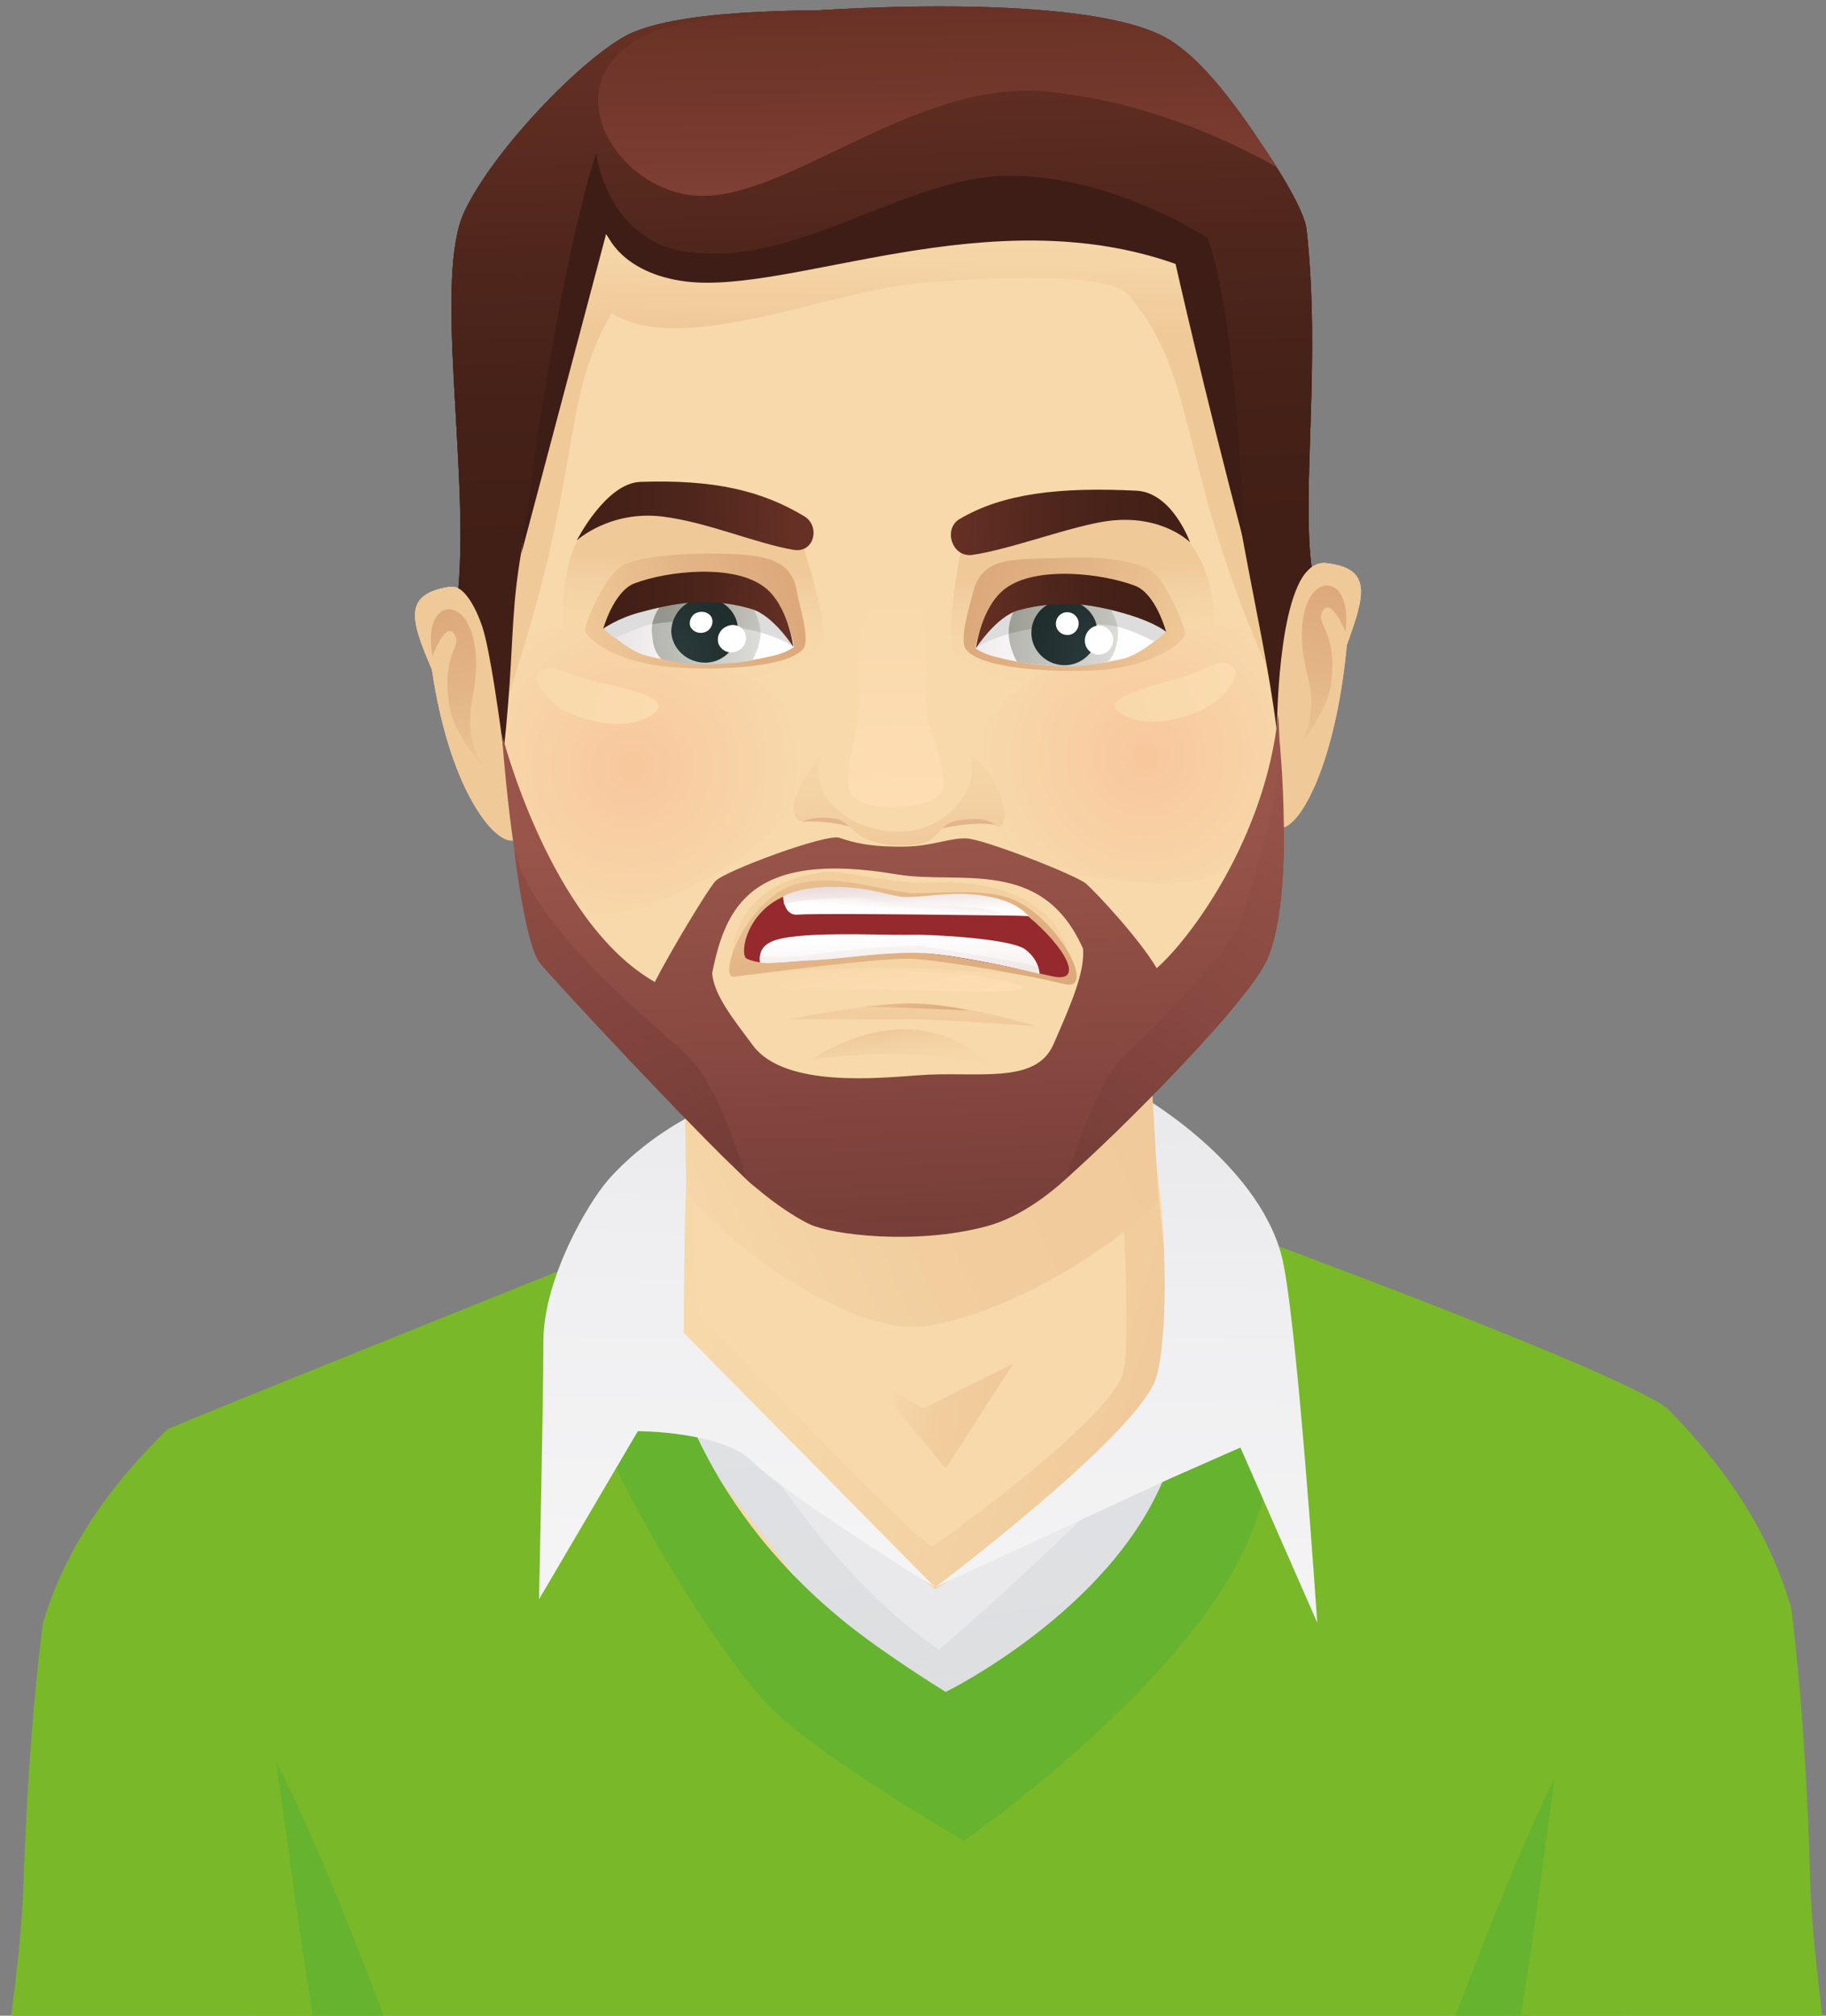 <?xml version="1.0" encoding="utf-8"?>
<!-- Generator: Adobe Illustrator 21.0.0, SVG Export Plug-In . SVG Version: 6.00 Build 0)  -->
<!DOCTYPE svg PUBLIC "-//W3C//DTD SVG 1.1//EN" "http://www.w3.org/Graphics/SVG/1.1/DTD/svg11.dtd">
<svg version="1.1" xmlns="http://www.w3.org/2000/svg" xmlns:xlink="http://www.w3.org/1999/xlink" x="0px" y="0px"
	 viewBox="0 0 290 320" width="290" height="320" enable-background="new 0 0 290 320" preserveAspectRatio="xMidYMid meet" xml:space="preserve">
<rect x="0" y="0" width="290" height="320" fill="#808080" stroke="none"/>
<g id="Body">
	<path fill="#F7D9AB" d="M110.5,176.6l-5,23.3c0,0-5.3,54.4,50,74.5c0,0,39.6-43.6,41.2-47.8c1.6-4.2-8.5-45.5-17.4-53.9
		L110.5,176.6z"/>
	<linearGradient id="SVGID_1_" gradientUnits="userSpaceOnUse" x1="74.936" y1="187.849" x2="183.566" y2="221.152">
		<stop  offset="0" style="stop-color:#F7D9AB"/>
		<stop  offset="0.518" style="stop-color:#F6D7A8"/>
		<stop  offset="0.856" style="stop-color:#F2CFA0"/>
		<stop  offset="1" style="stop-color:#F0C999"/>
	</linearGradient>
	<path fill="url(#SVGID_1_)" d="M109.7,178.1l-2.8,34.9c0,0,33.3,40,40.4,42.4l39.6-33.7c0,0-3.4-44.1-5.4-46.5l-4.1,1.7
		c0,0,2.8,36.9,0.8,41.6c-3.4,8.1-28.9,26.2-30.1,27c-1.2,0.8-35.7-35.7-36.9-36.5C110.1,208.2,109.7,178.1,109.7,178.1z"/>
	<path class="pullover" fill="#79B829" d="M264.7,223.5c-8.7-6.3-67.7-27.9-67.7-27.9s-2.6,66.3-46.5,84.8c0.1,0.5,0.1,1,0.2,1.5
		c-36-25.2-51.3-84.4-51.3-84.4c-72.6,29.1-72.8,29.4-72.8,29.4c1.5,3,9.8,68.3,14.1,93.8h217.1
		C262.4,291.6,264.7,223.5,264.7,223.5z"/>
	<path fill="#E9E9EB" d="M111,224.7c0,0,17,11.3,37.5,27.6c23.4-13.3,51.5-34.5,51.5-34.5l-32,54.7l-25.9,5.3L111,224.7z"/>
	<linearGradient id="SVGID_2_" gradientUnits="userSpaceOnUse" x1="128.916" y1="220.553" x2="137.161" y2="275.999">
		<stop  offset="0" style="stop-color:#E0E1E4"/>
		<stop  offset="0.758" style="stop-color:#DEDFE1"/>
		<stop  offset="1" style="stop-color:#DBDCDE"/>
	</linearGradient>
	<path fill="url(#SVGID_2_)" d="M106.1,224.4l13.2,4.2c0,0,18.4,31.2,39.8,38.3c-5.5,5.4-14.3,7.1-14.3,7.1L106.1,224.4z"/>
	<linearGradient id="SVGID_3_" gradientUnits="userSpaceOnUse" x1="163.246" y1="231.837" x2="169.286" y2="272.455">
		<stop  offset="0" style="stop-color:#E0E1E4"/>
		<stop  offset="0.758" style="stop-color:#DEDFE1"/>
		<stop  offset="1" style="stop-color:#DBDCDE"/>
	</linearGradient>
	<path fill="url(#SVGID_3_)" d="M184.1,229c0,0-31.1,31.5-44.6,40.2c3.8,3,23.9,3.4,23.9,3.4l29.6-37.6L184.1,229z"/>
	<path class="pullover-shadow" fill="#65B32E" d="M42.8,277.6c-1.3-2.3,2.4,20.1,6.4,43.1h12C55.1,304.5,48.2,287.7,42.8,277.6z"/>
	<path class="pullover-shadow" fill="#65B32E" d="M249.3,277.6c1.3-2.3-2.4,20.1-6.4,43.1h-12C237,304.5,243.8,287.7,249.3,277.6z"/>
	<path class="pullover" fill="#79B829" d="M40.9,262.7c-3.5-14.7-9.7-29-14.3-35.8c-9.2,9-16.2,18.8-19.8,30.8c-1.3,10.2-2.5,24-3.1,42.2
		c-0.2,5.8-1,13-2,20.8h48.1C46.4,300.6,43.5,273.3,40.9,262.7z"/>
	<path class="pullover" fill="#79B829" d="M250.4,260.6c3.5-15.2,9.7-30.1,14.3-37.1c9.2,9.3,16.2,19.4,19.8,31.9c1.3,10.6,2.5,24.8,3,43.7
		c0.2,6,1,13.5,2,21.7l-48.1,0C244.9,299.9,247.8,271.6,250.4,260.6z"/>
	<path class="pullover-shadow" fill="#65B32E" d="M108.2,178.9c0,0-4.7,22-3.7,29.1c1.1,7.1,5.5,29.7,29.3,49.2c6.6,5.4,16.4,11.4,16.4,11.4
		s26.3-12.9,34.8-34.3c6.7-16.7,5.9-31.2,5.9-32c0-0.8-1.3-12.8-5.3-22.9c0,0,10.6,9.2,13,12.4c2.4,3.2,11.5,35.4-4.3,60.2
		c-13.4,21-41.2,40.2-41.2,40.2s-22.2-12.7-30.7-21.1c-8.5-8.5-27.2-39.1-29.3-50.7c-2.1-11.6,5.6-26.7,6.1-27.8
		C101.4,188,103.9,183.8,108.2,178.9z"/>
	<linearGradient id="SVGID_4_" gradientUnits="userSpaceOnUse" x1="178.745" y1="259.583" x2="179.736" y2="173.552">
		<stop  offset="0" style="stop-color:#F4F4F5"/>
		<stop  offset="0.608" style="stop-color:#EFEFF1"/>
		<stop  offset="1" style="stop-color:#E9E9EB"/>
	</linearGradient>
	<path fill="url(#SVGID_4_)" d="M148.5,252c0,0,30.9-23.2,34.9-32.7c2.2-5.2,2.6-29.7-2.1-45.3c0,0,18.2,10.4,22.2,25.2
		c2.4,8.9,5.7,58.4,5.7,58.4L197,229.8l-10.9,4.8L148.5,252z"/>
	<linearGradient id="SVGID_5_" gradientUnits="userSpaceOnUse" x1="116.957" y1="246.509" x2="119.336" y2="167.811">
		<stop  offset="0" style="stop-color:#F4F4F5"/>
		<stop  offset="0.608" style="stop-color:#EFEFF1"/>
		<stop  offset="1" style="stop-color:#E9E9EB"/>
	</linearGradient>
	<path fill="url(#SVGID_5_)" d="M148.5,252l-39.9-40.4c0,0,0-29.6,1.2-34.5c0,0-7.4,3.6-13.2,10.2c-3.4,3.9-10.3,15.9-10.3,25.6
		c0,9.7-0.7,41-0.7,41l15.7-26.7c0,0,13.3,0,18.2,4.8C124.4,237.1,148.5,252,148.5,252z"/>
	<linearGradient id="SVGID_6_" gradientUnits="userSpaceOnUse" x1="160.711" y1="225.522" x2="141.135" y2="222.714">
		<stop  offset="0" style="stop-color:#F0C999"/>
		<stop  offset="0.518" style="stop-color:#F1CC9C"/>
		<stop  offset="0.856" style="stop-color:#F4D3A4"/>
		<stop  offset="1" style="stop-color:#F7D9AB"/>
	</linearGradient>
	<polygon fill="url(#SVGID_6_)" points="138.3,218.8 150.2,233.1 160.9,216.5 146.6,223.6 	"/>

		<linearGradient id="SVGID_7_" gradientUnits="userSpaceOnUse" x1="193.013" y1="158.914" x2="107.406" y2="197.983" gradientTransform="matrix(1 -3.080000e-04 3.080000e-04 1 -1.61 -3.159)">
		<stop  offset="0" style="stop-color:#F0C999"/>
		<stop  offset="0.518" style="stop-color:#F1CC9C"/>
		<stop  offset="0.856" style="stop-color:#F4D3A4"/>
		<stop  offset="1" style="stop-color:#F7D9AB"/>
	</linearGradient>
	<path fill="url(#SVGID_7_)" d="M146.2,210.6c10.7-1,28.7-10.5,37.8-20c0,0-1.9-33.5-2.2-36.6c0,0-26.6,19.2-73.1,3
		c0,0,0,19.1,0.3,32.5C121.3,203,137.5,211.4,146.2,210.6z"/>

		<linearGradient id="SVGID_8_" gradientUnits="userSpaceOnUse" x1="171.349" y1="184.625" x2="138.808" y2="183.769" gradientTransform="matrix(1 -3.080000e-04 3.080000e-04 1 -1.61 -3.159)">
		<stop  offset="0" style="stop-color:#FEDDB3"/>
		<stop  offset="0.988" style="stop-color:#F7D9AB"/>
		<stop  offset="1" style="stop-color:#F7D9AB"/>
	</linearGradient>
	<path fill="url(#SVGID_8_)" d="M145,176.4c-3.7,0-13.1,2.5-12.8,3.9c0.8,4.1,9.5,4.8,13.2,4.8c3.7,0,11.3-1,11.4-4.5
		C156.9,179.2,148.8,176.4,145,176.4z"/>

		<linearGradient id="SVGID_9_" gradientUnits="userSpaceOnUse" x1="144.249" y1="165.456" x2="143.939" y2="194.235" gradientTransform="matrix(1 -3.080000e-04 3.080000e-04 1 -1.61 -3.159)">
		<stop  offset="0" style="stop-color:#F7D9AB"/>
		<stop  offset="0.146" style="stop-color:#F4D3A4"/>
		<stop  offset="0.478" style="stop-color:#F1CC9C"/>
		<stop  offset="1" style="stop-color:#F0C999"/>
	</linearGradient>
	<path fill="url(#SVGID_9_)" d="M112,177.9c0,0,8.6,17.2,32.5,15.9c22.5-1.3,28.5-12.9,28.5-12.9s-7.3,9.9-29.3,9.8
		C121.6,190.6,112,177.9,112,177.9z"/>
</g>
<g id="Good">
	<path fill="#F0C999" d="M210.5,89.4c7.5,0.8,6.1,5.2,3.3,13c-1.9,20.3-8.2,30-10.8,28.9C198.2,129.3,201.5,88.4,210.5,89.4z"/>

		<linearGradient id="SVGID_10_" gradientUnits="userSpaceOnUse" x1="383.172" y1="548.665" x2="394.784" y2="576.835" gradientTransform="matrix(-0.979 0.205 0.205 0.979 474.311 -523.386)">
		<stop  offset="0" style="stop-color:#DCA87A"/>
		<stop  offset="0.47" style="stop-color:#E3B586"/>
		<stop  offset="1" style="stop-color:#F0C999"/>
	</linearGradient>
	<path fill="url(#SVGID_10_)" d="M206.3,118.4c0,0,3.2-3.9,1.4-11c-4.3-16.6,7.6-18.8,6-7.1c0,0-2.2-5.3-3.5-3.5
		c-1.7,2.2,2.3,2.9,1.2,11.8C210.7,113.2,206.3,118.4,206.3,118.4z"/>
	<path fill="#F0C999" d="M71.2,93.2c-7.4,1.2-5.8,5.6-2.6,13.1c3,20.2,10.6,28.3,13.2,27C86.4,131,80.1,91.7,71.2,93.2z"/>
	<path fill="#F7D9AB" d="M203.7,91.1c2.2-54.6-17.1-47.7-21.9-53.3c-9.7-11.3-22.5-21.6-48.5-20.9c0,0-34,1.2-42.5,19.8
		c-9.1,19.9-12.4,37.8-11.7,63.5c1.4,53.6,13.8,52.7,22.2,63.1c7.7,9.6,13.9,20.9,23.5,26.1c7.9,4.2,33,3.2,40.5-1.5
		c7.3-4.6,12.7-14.7,21.8-26.5c7.8-10.1,16.7-12,15.8-40.9C202.5,102.9,203.1,106.3,203.7,91.1z"/>

		<linearGradient id="SVGID_11_" gradientUnits="userSpaceOnUse" x1="174.761" y1="113.03" x2="173.07" y2="93.159" gradientTransform="matrix(1 -3.080000e-04 3.080000e-04 1 -1.61 -3.159)">
		<stop  offset="0" style="stop-color:#F7D9AB"/>
		<stop  offset="0.518" style="stop-color:#F6D7A8"/>
		<stop  offset="0.856" style="stop-color:#F2CFA0"/>
		<stop  offset="1" style="stop-color:#F0C999"/>
	</linearGradient>
	<path fill="url(#SVGID_11_)" d="M192.8,101.7c4.7-35.3-38.2-20.2-38.2-20.2c-0.8,5.3-5.3,21.4-2.2,23.3
		C171.7,116.1,192.8,101.7,192.8,101.7z"/>

		<radialGradient id="SVGID_12_" cx="912.908" cy="112.376" r="26.606" gradientTransform="matrix(-0.999 5.260700e-02 5.260700e-02 0.999 1087.984 -40.317)" gradientUnits="userSpaceOnUse">
		<stop  offset="0" style="stop-color:#F8C79C"/>
		<stop  offset="1" style="stop-color:#F7D9AB"/>
	</radialGradient>
	<path fill="url(#SVGID_12_)" d="M169.8,138.8c10.7,1,29.2,6.2,31.9-12c2.6-17.6,0.4-25.6-4.9-27c-11.3-3-27.4,4-34.2,8.9
		C148.4,119.1,150.8,137,169.8,138.8z"/>

		<linearGradient id="SVGID_13_" gradientUnits="userSpaceOnUse" x1="171.349" y1="184.625" x2="138.808" y2="183.769" gradientTransform="matrix(1 -3.080000e-04 3.080000e-04 1 -1.61 -3.159)">
		<stop  offset="0" style="stop-color:#FEDDB3"/>
		<stop  offset="0.988" style="stop-color:#F7D9AB"/>
		<stop  offset="1" style="stop-color:#F7D9AB"/>
	</linearGradient>
	<path fill="url(#SVGID_13_)" d="M145,176.4c-3.7,0-13.1,2.5-12.8,3.9c0.8,4.1,9.5,4.8,13.2,4.8c3.7,0,11.3-1,11.4-4.5
		C156.9,179.2,148.8,176.4,145,176.4z"/>

		<linearGradient id="SVGID_14_" gradientUnits="userSpaceOnUse" x1="143.851" y1="131.375" x2="142.54" y2="94.978" gradientTransform="matrix(1 -3.080000e-04 3.080000e-04 1 -1.61 -3.159)">
		<stop  offset="0" style="stop-color:#FEDDB3"/>
		<stop  offset="0.988" style="stop-color:#F7D9AB"/>
		<stop  offset="1" style="stop-color:#F7D9AB"/>
	</linearGradient>
	<path fill="url(#SVGID_14_)" d="M146.9,107.9c0.6-12.1-2-14.1-5.1-14c-3.1,0.1-6.4,4.5-5.7,13.8c0.6,9.2-1.8,12.7-1.4,17.1
		c0.2,2,1.8,3.3,6.7,3.3c5.5,0,8-1.3,8.3-3.1C150.3,119.9,146.5,116.6,146.9,107.9z"/>
	<path fill="#E2B58C" d="M148.3,131.8c7.4-1.8,10.3-0.7,10.3-0.7C154.3,127.2,148.3,131.8,148.3,131.8z"/>

		<linearGradient id="SVGID_15_" gradientUnits="userSpaceOnUse" x1="5552.444" y1="107.777" x2="5550.807" y2="88.549" gradientTransform="matrix(-1 1.857000e-03 1.857000e-03 1 5661.432 -8.649)">
		<stop  offset="0" style="stop-color:#F7D9AB"/>
		<stop  offset="0.518" style="stop-color:#F6D7A8"/>
		<stop  offset="0.856" style="stop-color:#F2CFA0"/>
		<stop  offset="1" style="stop-color:#F0C999"/>
	</linearGradient>
	<path fill="url(#SVGID_15_)" d="M89.6,102.1c-3.1-36.8,37.7-19.2,37.7-19.2c0.8,5.3,5.5,18.3,2.5,20.2
		C110.1,115.8,89.6,102.1,89.6,102.1z"/>
	<path fill="#E2B58C" d="M127.4,130.5c0,0,3.8-0.6,9.6,1.3C137,131.8,131.3,127.5,127.4,130.5z"/>

		<linearGradient id="SVGID_16_" gradientUnits="userSpaceOnUse" x1="143.533" y1="106.198" x2="144.472" y2="137.327" gradientTransform="matrix(1 -3.080000e-04 3.080000e-04 1 -1.61 -3.159)">
		<stop  offset="0" style="stop-color:#F7D9AB"/>
		<stop  offset="0.518" style="stop-color:#F6D7A8"/>
		<stop  offset="0.856" style="stop-color:#F2CFA0"/>
		<stop  offset="1" style="stop-color:#F0C999"/>
	</linearGradient>
	<path fill="url(#SVGID_16_)" d="M154,119.5c2.2,7.4-6,12.9-11.1,12.5c-3.8,0.5-14.9-3-12.6-12c0,0-7.3,8.8-2.9,10.5
		c0,0,1.3-1,4.8-0.6c3.5,0.3,2.8,4.2,10.9,4.3c7.1,0.1,4.8-3.3,9.3-4c4.5-0.6,5.1,0.5,6.1,1C160.8,131.1,159.2,123.6,154,119.5z"/>

		<radialGradient id="SVGID_17_" cx="125.964" cy="92.512" r="26.87" gradientTransform="matrix(0.996 -9.200700e-02 9.200700e-02 0.996 -33.729 41.2)" gradientUnits="userSpaceOnUse">
		<stop  offset="0" style="stop-color:#F8C79C"/>
		<stop  offset="1" style="stop-color:#F7D9AB"/>
	</radialGradient>
	<path fill="url(#SVGID_17_)" d="M117.8,107c-3.1-1.6-26.4-9.4-33.4-6.4c-5.9,2.5-6.4,15.5-1.1,32.6c6,19.6,23.1,9.5,30,5.7
		C130,129.8,133.3,115.3,117.8,107z"/>

		<linearGradient id="SVGID_18_" gradientUnits="userSpaceOnUse" x1="143.72" y1="32.728" x2="143.357" y2="55.613" gradientTransform="matrix(1 -3.080000e-04 3.080000e-04 1 -1.61 -3.159)">
		<stop  offset="0" style="stop-color:#F7D9AB"/>
		<stop  offset="0.476" style="stop-color:#F5D5A6"/>
		<stop  offset="1" style="stop-color:#F0C999"/>
	</linearGradient>
	<path fill="url(#SVGID_18_)" d="M183.9,35.5c-1.4-0.4-3-0.8-4.7-1.1c-12.4-2.7-31.9-11.8-49.7-11.8c-10.9,0-21.1,2.2-28.6,4.1
		c-3.5,0.9-6.5,2.1-8.6,3.5c-6.7,4.6-10.6,13.3-12.9,33.9c-0.7,6.7,0.3,48.6,0.3,49.1C93.2,74,88.5,64.9,97.1,49.7
		c11.1,7.1,34.5-3.6,49.4-4.8c12.4-1,29.7-1.7,32.8,2c11.6,13.6,7.3,28.1,23.9,63.4c0,0-1-44.6-2.1-56.2
		C199.7,38.7,195.7,38.7,183.9,35.5z"/>

		<linearGradient id="SVGID_19_" gradientUnits="userSpaceOnUse" x1="140.051" y1="6.97" x2="142.685" y2="88.608" gradientTransform="matrix(1 -3.080000e-04 3.080000e-04 1 -1.61 -3.159)">
		<stop  offset="0" style="stop-color:#673024"/>
		<stop  offset="0.132" style="stop-color:#5F2D22"/>
		<stop  offset="0.431" style="stop-color:#4F261C"/>
		<stop  offset="0.724" style="stop-color:#452118"/>
		<stop  offset="1" style="stop-color:#421F16"/>
	</linearGradient>
	<path fill="url(#SVGID_19_)" d="M185.7,6.6c-9.9-6-34.3-5-41.3-5c-14.8,0-34.3-0.4-43.8,3.5c-6.8,2.8-21.9,18.1-26.8,28.4
		c-5,10.3,0.7,40.8-1,59.9c0,0,2,0.8,3.8,6.1c1.3,3.9,2.9,16,3.4,19.7c1.2-11.2,1.2-17.1,1.7-23.1c0.6-7.3,2-14.1,5.5-28.9
		c3-12.4,7.3-24.7,8.9-30.3c6.5,11.4,37.6,1.6,53.2,1c15.6-0.7,33-0.2,37.6,3.8c0,0,5.4,12.6,8.1,30c0.9,5.8,1.8,10.7,2.6,15.1
		c2.1,11.3,3.8,18.8,5.2,29.2c0,0,0-22,5.5-26c-1.6-12.1,1.5-33-0.8-53.6C206.9,31.1,192.7,10.7,185.7,6.6z"/>

		<linearGradient id="SVGID_20_" gradientUnits="userSpaceOnUse" x1="197.624" y1="110.916" x2="179" y2="117.338" gradientTransform="matrix(1 -3.080000e-04 3.080000e-04 1 -1.61 -3.159)">
		<stop  offset="0" style="stop-color:#FBDBAF"/>
		<stop  offset="1" style="stop-color:#F7D9AB"/>
	</linearGradient>
	<path fill="url(#SVGID_20_)" d="M195.5,105.6c-1.9-1.1-3.4,0.5-7.4,1.8c-3.9,1.3-14.7,3.3-9.7,6.1c5.6,3,13.4-1.1,14.4-1.9
		C193.8,110.8,197.9,107,195.5,105.6z"/>

		<linearGradient id="SVGID_21_" gradientUnits="userSpaceOnUse" x1="107.016" y1="116.955" x2="79.403" y2="110.212" gradientTransform="matrix(1 -3.080000e-04 3.080000e-04 1 -1.61 -3.159)">
		<stop  offset="0" style="stop-color:#FBDBAF"/>
		<stop  offset="1" style="stop-color:#F7D9AB"/>
	</linearGradient>
	<path fill="url(#SVGID_21_)" d="M93.3,107.9c-4.1-1.1-5.6-2.6-7.5-1.4c-2.3,1.5,2,5.1,3,5.9c1,0.7,9,4.5,14.5,1.2
		C108.2,110.5,97.4,109,93.3,107.9z"/>

		<linearGradient id="SVGID_22_" gradientUnits="userSpaceOnUse" x1="-668.486" y1="88.913" x2="-633.906" y2="98.648" gradientTransform="matrix(1 -2.094000e-03 2.094000e-03 1 822.547 2.901)">
		<stop  offset="0" style="stop-color:#DCA87A"/>
		<stop  offset="0.47" style="stop-color:#E3B586"/>
		<stop  offset="1" style="stop-color:#F0C999"/>
	</linearGradient>
	<path fill="url(#SVGID_22_)" d="M153.5,103.2c-1.3-1.4,0.5-7,1-9c1-3.7,6.4-5.7,16.2-6.2c3.2-0.1,10.2,0.8,12.4,2.7
		c2.6,2.4,5.1,8.7,5.1,9.8c0,1.1-4.6,5.2-13.9,5.8C167.2,106.8,156.1,106.2,153.5,103.2z"/>
	<linearGradient id="SVGID_23_" gradientUnits="userSpaceOnUse" x1="186.176" y1="97.772" x2="152.341" y2="99.491">
		<stop  offset="0" style="stop-color:#FFFFFF"/>
		<stop  offset="0.474" style="stop-color:#FDFCFD"/>
		<stop  offset="0.786" style="stop-color:#F6F3F4"/>
		<stop  offset="1" style="stop-color:#ECE7E8"/>
	</linearGradient>
	<path fill="url(#SVGID_23_)" d="M163.7,91.9c-7.2,0.5-8.8,11-8.8,11c0.3,0.2,1.2,0.9,3.3,1.4c3.9,1,11.1,2.4,20.1,0.3
		c3.2-0.8,6.8-4.3,6.8-4.3C179.1,93.3,181.2,90.6,163.7,91.9z"/>
	<path fill="#DDDDDD" d="M154.9,102.9c0,0,4.4-3.8,19.2-3.8c3.6,0,6.3,1.4,9.1,2.7c0.9-0.7,1.4-1.1,1.8-1.6c0,0-2.9-7.9-8.5-7.4
		C171,93.5,161,92.3,154.9,102.9z"/>
	<linearGradient id="SVGID_24_" gradientUnits="userSpaceOnUse" x1="178.268" y1="100.162" x2="152.762" y2="99.237">
		<stop  offset="0" style="stop-color:#DDDDDA"/>
		<stop  offset="1" style="stop-color:#A5A69D"/>
	</linearGradient>
	<path fill="url(#SVGID_24_)" d="M169.2,93.8c-4.7-0.3-9.2,2-9,7c0.1,1.9,1.1,4,1.3,4.2c0.8,0.3,5.3,0.7,7.6,0.8
		c2.6,0.1,6-0.5,6.9-0.8c1.2-1.3,1.3-2.6,1.5-3.6C178.1,96.6,173.9,94.1,169.2,93.8z"/>
	<linearGradient id="SVGID_25_" gradientUnits="userSpaceOnUse" x1="178.077" y1="96.108" x2="156.007" y2="97.958">
		<stop  offset="0" style="stop-color:#C6C6C0"/>
		<stop  offset="1" style="stop-color:#94958D"/>
	</linearGradient>
	<path fill="url(#SVGID_25_)" d="M160.2,100.6c0,0,9.8-2.6,17.3-1.1c0,0-1.1-5.9-6.6-5.9C164.9,93.5,160.2,94.8,160.2,100.6z"/>

		<radialGradient id="SVGID_26_" cx="-644.717" cy="140.07" r="14.862" gradientTransform="matrix(0.998 5.832000e-02 -5.616100e-02 1.018 825.095 -1.153)" gradientUnits="userSpaceOnUse">
		<stop  offset="0" style="stop-color:#2A3A3B"/>
		<stop  offset="1" style="stop-color:#1C2727"/>
	</radialGradient>
	<path fill="url(#SVGID_26_)" d="M169.2,95.3c-2.9-0.1-5.3,2.1-5.4,5c-0.1,2.8,2.2,5.2,5.1,5.3c2.9,0.1,5.3-2.2,5.4-5
		C174.4,97.7,172.1,95.4,169.2,95.3z"/>

		<linearGradient id="SVGID_27_" gradientUnits="userSpaceOnUse" x1="-668.311" y1="93.015" x2="-639.017" y2="91.62" gradientTransform="matrix(1 -2.094000e-03 2.094000e-03 1 822.547 2.901)">
		<stop  offset="0" style="stop-color:#673024"/>
		<stop  offset="0.132" style="stop-color:#5F2D22"/>
		<stop  offset="0.431" style="stop-color:#4F261C"/>
		<stop  offset="0.724" style="stop-color:#452118"/>
		<stop  offset="1" style="stop-color:#421F16"/>
	</linearGradient>
	<path fill="url(#SVGID_27_)" d="M154.9,102.9c0,0,0.8-6.6,4.7-9.5c4.9-3.6,15.3-2.4,20.6-0.4c3.3,1.3,4.9,7.3,4.9,7.3
		s-1.5-1.3-5.6-2.6c-3.5-1.1-6.7-1.7-9.1-1.8c-4.3-0.1-7,0.5-8.8,1C158.2,97.9,154.9,102.9,154.9,102.9z"/>
	<path fill="#FFFFFF" d="M174.3,99.3c-1.2,0.2-2.1,1.3-2,2.6c0.1,1.3,1.3,2.2,2.5,2c1.2-0.2,2.1-1.3,2-2.6
		C176.6,100.1,175.5,99.2,174.3,99.3z"/>
	<path fill="#FFFFFF" d="M169.3,97.2c-1,0.1-1.7,1-1.6,2c0.1,1,1,1.7,2,1.6c1-0.1,1.7-1,1.6-2C171.2,97.8,170.3,97.1,169.3,97.2z"/>

		<linearGradient id="SVGID_28_" gradientUnits="userSpaceOnUse" x1="1477.359" y1="105.409" x2="1511.939" y2="115.144" gradientTransform="matrix(-1 -1.326600e-02 -1.326600e-02 1 1605.437 7.258)">
		<stop  offset="0" style="stop-color:#DCA87A"/>
		<stop  offset="0.47" style="stop-color:#E3B586"/>
		<stop  offset="1" style="stop-color:#F0C999"/>
	</linearGradient>
	<path fill="url(#SVGID_28_)" d="M127.5,103.1c1.3-1.4-0.4-7-0.9-9c-1-3.8-6.3-5.8-16.1-6.3c-3.2-0.2-10.2,0.6-12.4,2.6
		c-2.6,2.4-5.2,8.7-5.2,9.7c0,1.1,4.5,5.2,13.8,5.9C113.7,106.5,124.8,106,127.5,103.1z"/>

		<linearGradient id="SVGID_29_" gradientUnits="userSpaceOnUse" x1="127.64" y1="104.907" x2="102.938" y2="98.945" gradientTransform="matrix(1 -3.080000e-04 3.080000e-04 1 -1.61 -3.159)">
		<stop  offset="0" style="stop-color:#FFFFFF"/>
		<stop  offset="0.474" style="stop-color:#FDFCFD"/>
		<stop  offset="0.786" style="stop-color:#F6F3F4"/>
		<stop  offset="1" style="stop-color:#ECE7E8"/>
	</linearGradient>
	<path fill="url(#SVGID_29_)" d="M117.3,91.6c7.2,0.6,8.7,11.1,8.7,11.1c-0.3,0.2-1.2,0.9-3.3,1.4c-3.9,0.9-11.2,2.3-20.1,0
		c-3.2-0.8-6.7-4.4-6.7-4.4C101.9,92.8,99.9,90.1,117.3,91.6z"/>
	<path fill="#DDDDDD" d="M126,102.7c0,0-4.4-3.8-19.2-4c-3.6,0-6.3,1.3-9.2,2.6c-0.9-0.7-1.4-1.1-1.8-1.6c0,0,3-7.9,8.6-7.3
		C110.1,93.1,120.1,92.1,126,102.7z"/>

		<linearGradient id="SVGID_30_" gradientUnits="userSpaceOnUse" x1="122.422" y1="102.35" x2="98.577" y2="103.304" gradientTransform="matrix(1 -3.080000e-04 3.080000e-04 1 -1.61 -3.159)">
		<stop  offset="0" style="stop-color:#DDDDDA"/>
		<stop  offset="1" style="stop-color:#A5A69D"/>
	</linearGradient>
	<path fill="url(#SVGID_30_)" d="M111.9,93.5c4.7-0.2,9.2,2.1,8.9,7.1c-0.1,1.9-1.1,3.9-1.3,4.2c-0.8,0.3-5.3,0.7-7.6,0.7
		c-2.6,0-6-0.6-6.9-0.9c-1.2-1.3-1.3-2.6-1.4-3.7C102.9,96.2,107.1,93.7,111.9,93.5z"/>

		<linearGradient id="SVGID_31_" gradientUnits="userSpaceOnUse" x1="122.885" y1="101.77" x2="107.456" y2="98.936" gradientTransform="matrix(1 -3.080000e-04 3.080000e-04 1 -1.61 -3.159)">
		<stop  offset="0" style="stop-color:#C6C6C0"/>
		<stop  offset="1" style="stop-color:#94958D"/>
	</linearGradient>
	<path fill="url(#SVGID_31_)" d="M120.8,100.4c0,0-9.8-2.7-17.2-1.3c0,0,1.2-5.9,6.7-5.9C116.2,93.2,120.3,94.8,120.8,100.4z"/>

		<radialGradient id="SVGID_32_" cx="1498.297" cy="29.072" r="14.863" gradientTransform="matrix(-0.999 4.716200e-02 4.478700e-02 1.018 1602.913 3.242)" gradientUnits="userSpaceOnUse">
		<stop  offset="0" style="stop-color:#2A3A3B"/>
		<stop  offset="1" style="stop-color:#1C2727"/>
	</radialGradient>
	<path fill="url(#SVGID_32_)" d="M111.9,95c2.9-0.1,5.3,2.2,5.3,5c0,2.8-2.3,5.2-5.2,5.2c-2.9,0-5.3-2.2-5.4-5
		C106.6,97.3,109,95,111.9,95z"/>
	<path fill="#FFFFFF" d="M114.2,102.4c-0.5-1,0-2.4,1.1-2.9c1.1-0.6,2.5-0.2,3,0.9c0.5,1.1,0,2.4-1.1,2.9
		C116.1,103.8,114.7,103.5,114.2,102.4z"/>
	<path fill="#FFFFFF" d="M109.7,99.6c-0.4-0.8,0-1.9,0.9-2.3c0.9-0.4,2-0.1,2.4,0.7c0.4,0.8,0,1.9-0.9,2.3
		C111.2,100.7,110.1,100.4,109.7,99.6z"/>

		<linearGradient id="SVGID_33_" gradientUnits="userSpaceOnUse" x1="1477.534" y1="109.511" x2="1506.826" y2="108.117" gradientTransform="matrix(-1 -1.326600e-02 -1.326600e-02 1 1605.437 7.258)">
		<stop  offset="0" style="stop-color:#673024"/>
		<stop  offset="0.132" style="stop-color:#5F2D22"/>
		<stop  offset="0.431" style="stop-color:#4F261C"/>
		<stop  offset="0.724" style="stop-color:#452118"/>
		<stop  offset="1" style="stop-color:#421F16"/>
	</linearGradient>
	<path fill="url(#SVGID_33_)" d="M126,102.7c0,0-0.8-6.6-4.6-9.5c-4.8-3.7-15.3-2.6-20.6-0.6c-3.3,1.2-5,7.2-5,7.2s2.4-1.7,5.9-2.6
		c4.4-1.2,7.3-1.6,9.9-1.6c3.7,0,6.1,0.6,7.8,1.1C122.8,97.7,126,102.7,126,102.7z"/>

		<linearGradient id="SVGID_34_" gradientUnits="userSpaceOnUse" x1="176.806" y1="189.467" x2="175.868" y2="132.463" gradientTransform="matrix(1 -3.080000e-04 3.080000e-04 1 -1.61 -3.159)">
		<stop  offset="0" style="stop-color:#F7D9AB"/>
		<stop  offset="0.518" style="stop-color:#F6D7A8"/>
		<stop  offset="0.856" style="stop-color:#F2CFA0"/>
		<stop  offset="1" style="stop-color:#F0C999"/>
	</linearGradient>
	<path fill="url(#SVGID_34_)" d="M166,130.4c16.8,13.6,3.9,22.3,3.9,22.3c5.2-4.5,13.4-10,12.9-12.1
		C181.1,133.8,166,130.4,166,130.4z"/>

		<linearGradient id="SVGID_35_" gradientUnits="userSpaceOnUse" x1="113.739" y1="189.243" x2="112.824" y2="133.668" gradientTransform="matrix(1 -3.080000e-04 3.080000e-04 1 -1.61 -3.159)">
		<stop  offset="0" style="stop-color:#F7D9AB"/>
		<stop  offset="0.518" style="stop-color:#F6D7A8"/>
		<stop  offset="0.856" style="stop-color:#F2CFA0"/>
		<stop  offset="1" style="stop-color:#F0C999"/>
	</linearGradient>
	<path fill="url(#SVGID_35_)" d="M104.2,141.7c0.3,2.1,6.3,7.3,10.2,11.4c0,0-10.4-11.2,4.1-21.4
		C118.5,131.7,103.2,134.6,104.2,141.7z"/>

		<linearGradient id="SVGID_36_" gradientUnits="userSpaceOnUse" x1="147.017" y1="201.105" x2="145.762" y2="164.893" gradientTransform="matrix(1 1.199300e-02 -1.199300e-02 1 0.442 -6.812)">
		<stop  offset="0" style="stop-color:#F7D9AB"/>
		<stop  offset="0.518" style="stop-color:#F6D7A8"/>
		<stop  offset="0.856" style="stop-color:#F2CFA0"/>
		<stop  offset="1" style="stop-color:#F0C999"/>
	</linearGradient>
	<path fill="url(#SVGID_36_)" d="M129.2,169.5c18.2-2,30.4,0.2,30.4,0.2C145.9,161.2,129.2,169.5,129.2,169.5z"/>
	<path fill="#96292D" d="M109.4,140.5c0.4,0.4,0.6,0.9,1.1,1.1c8.7,3.9,8.8,7.5,12.6,9.6c13.2,7.1,28.7,5.4,39.1-0.3
		c6-3.3,6.7-7.1,13.9-9.9c1-0.4,1.1-1.1,1.1-1.1C139,149.2,109.4,140.5,109.4,140.5z"/>
	<path fill="#FEDDB3" d="M143.7,158.7c-5.2,0-10.2-1-10.2,0c0,1,4.5,3.2,9.6,3.2c5.2,0,10.3-2.2,10.3-3.2
		C153.3,157.7,148.9,158.7,143.7,158.7z"/>

		<linearGradient id="SVGID_37_" gradientUnits="userSpaceOnUse" x1="122.102" y1="154.951" x2="169.427" y2="155.758" gradientTransform="matrix(1 -3.080000e-04 3.080000e-04 1 -1.61 -3.159)">
		<stop  offset="0" style="stop-color:#E8D8D7"/>
		<stop  offset="0.163" style="stop-color:#F1E7E7"/>
		<stop  offset="0.404" style="stop-color:#FCF9F9"/>
		<stop  offset="0.569" style="stop-color:#FFFFFF"/>
		<stop  offset="1" style="stop-color:#E8D2D1"/>
	</linearGradient>
	<path fill="url(#SVGID_37_)" d="M125.3,148.6c-1.6-0.3-2.3,2.5-2.3,2.5c4.9,3.5,10.7,4.9,20,5c12.5,0.1,19.4-5.3,19.4-5.3
		s-1.8-2.7-3.8-2.3c-3.5,0.7-10.1,2-16.2,2C135.7,150.5,129,149.3,125.3,148.6z"/>

		<linearGradient id="SVGID_38_" gradientUnits="userSpaceOnUse" x1="146.971" y1="199.764" x2="145.7" y2="163.063" gradientTransform="matrix(1 -3.080000e-04 3.080000e-04 1 -1.61 -3.159)">
		<stop  offset="0" style="stop-color:#F7D9AB"/>
		<stop  offset="0.518" style="stop-color:#F6D7A8"/>
		<stop  offset="0.856" style="stop-color:#F2CFA0"/>
		<stop  offset="1" style="stop-color:#F0C999"/>
	</linearGradient>
	<path fill="url(#SVGID_38_)" d="M124.6,160c19.9,15.8,39-1.1,39-1.1C143.5,169.7,124.6,160,124.6,160z"/>
	<linearGradient id="SVGID_39_" gradientUnits="userSpaceOnUse" x1="142.492" y1="133.836" x2="143.251" y2="151.539">
		<stop  offset="0" style="stop-color:#E8D8D7"/>
		<stop  offset="0.369" style="stop-color:#EFE3E3"/>
		<stop  offset="1" style="stop-color:#FFFFFF"/>
	</linearGradient>
	<path fill="url(#SVGID_39_)" d="M118.1,142.3c0,0,0.1,3.3,3.5,4.7c1.9,0.8,6.3,4.1,23.1,3.6c16.8-0.5,20.1-4.6,20.9-5.3
		c1.4-1.3,2.1-3.6,2.1-3.6S142.3,146.8,118.1,142.3z"/>
	<path fill="#F5ECEB" d="M118,142c0,0,0.1,1.5,0.7,2.4c0.5,0.7,13.9,2.7,24,2.8c10.1,0.1,23.4-2.6,23.9-3.1c0.7-0.9,1.1-2.5,1.1-2.5
		S156.3,145.3,118,142z"/>

		<linearGradient id="SVGID_40_" gradientUnits="userSpaceOnUse" x1="145.972" y1="206.9" x2="144.719" y2="130.748" gradientTransform="matrix(1 -3.080000e-04 3.080000e-04 1 -1.61 -3.159)">
		<stop  offset="0" style="stop-color:#F7D9AB"/>
		<stop  offset="0.518" style="stop-color:#F6D7A8"/>
		<stop  offset="0.856" style="stop-color:#F2CFA0"/>
		<stop  offset="1" style="stop-color:#F0C999"/>
	</linearGradient>
	<path fill="url(#SVGID_40_)" d="M107.4,139.5c0,0,2.4,1.4,2.1,1c0,0,29.6,8.6,67.8-0.7l2.1-1C158.6,142.2,107.4,139.5,107.4,139.5z
		"/>

		<linearGradient id="SVGID_41_" gradientUnits="userSpaceOnUse" x1="83.745" y1="603.135" x2="95.356" y2="631.304" gradientTransform="matrix(0.988 0.153 -0.153 0.988 79.577 -512.938)">
		<stop  offset="0" style="stop-color:#DCA87A"/>
		<stop  offset="0.47" style="stop-color:#E3B586"/>
		<stop  offset="1" style="stop-color:#F0C999"/>
	</linearGradient>
	<path fill="url(#SVGID_41_)" d="M76.9,121.9c0,0-3.4-3.8-2-10.9c3.4-16.8-8.5-18.4-6.3-6.8c0,0,1.9-5.4,3.3-3.7
		c1.8,2.1-2.1,3-0.6,11.8C72.2,116.9,76.9,121.9,76.9,121.9z"/>

		<linearGradient id="SVGID_42_" gradientUnits="userSpaceOnUse" x1="144.249" y1="165.456" x2="143.939" y2="194.235" gradientTransform="matrix(1 -3.080000e-04 3.080000e-04 1 -1.61 -3.159)">
		<stop  offset="0" style="stop-color:#F7D9AB"/>
		<stop  offset="0.146" style="stop-color:#F4D3A4"/>
		<stop  offset="0.478" style="stop-color:#F1CC9C"/>
		<stop  offset="1" style="stop-color:#F0C999"/>
	</linearGradient>
	<path fill="url(#SVGID_42_)" d="M112,177.9c0,0,8.6,17.2,32.5,15.9c22.5-1.3,28.5-12.9,28.5-12.9s-7.3,9.9-29.3,9.8
		C121.6,190.6,112,177.9,112,177.9z"/>

		<linearGradient id="SVGID_43_" gradientUnits="userSpaceOnUse" x1="176.667" y1="187.862" x2="205.86" y2="127.816" gradientTransform="matrix(1 -3.080000e-04 3.080000e-04 1 -1.61 -3.159)">
		<stop  offset="0" style="stop-color:#F7D9AB"/>
		<stop  offset="1" style="stop-color:#F0C999"/>
	</linearGradient>
	<path fill="url(#SVGID_43_)" d="M202.9,114.6c0,0,1.9,20.2-2.8,31.2c-6.4,15-20.5,24.9-24.9,31.8c0,0,1.7-11.6,7.3-18.6
		C188.2,152,199.6,144.7,202.9,114.6z"/>

		<linearGradient id="SVGID_44_" gradientUnits="userSpaceOnUse" x1="351.549" y1="179.372" x2="380.72" y2="119.372" gradientTransform="matrix(-0.997 7.921000e-02 7.921000e-02 0.997 450.475 -21.161)">
		<stop  offset="0" style="stop-color:#F7D9AB"/>
		<stop  offset="1" style="stop-color:#F0C999"/>
	</linearGradient>
	<path fill="url(#SVGID_44_)" d="M80.2,118.4c0,0,0.3,21.8,6.3,31.1c8.8,13.7,21.3,22.9,26.1,29.5c0,0-0.4-11.1-6.6-17.6
		C99.9,154.8,85.9,148.2,80.2,118.4z"/>

		<linearGradient id="SVGID_45_" gradientUnits="userSpaceOnUse" x1="146.897" y1="202.609" x2="143.715" y2="134.731" gradientTransform="matrix(1 -3.080000e-04 3.080000e-04 1 -1.61 -3.159)">
		<stop  offset="0" style="stop-color:#753D37"/>
		<stop  offset="0.479" style="stop-color:#884941"/>
		<stop  offset="1" style="stop-color:#99554A"/>
	</linearGradient>
	<path fill="url(#SVGID_45_)" d="M203,113.4c-2,19.7-12.8,34.5-18,39.1c-0.9-6.7-3-15.9-3-15.9c-1-1-15.6-1.9-17.6-2.3
		c-2-0.3-8.2-1.1-10.9-1.2c-2.7-0.1-5.2,1.6-9.6,1.5c-4.4-0.1-8.2-1.1-10.3-1.8c-2.1-0.7-6,0.2-8.9,1.2c-3,1-17.9,3.6-17.9,3.6
		c-1.9,1.1-3,13.7-3.5,17.4c-16.8-9.6-23.5-38.5-23.5-38.5c0.8,10.9,3.1,32.4,7.1,36.7c4,4.3,20.6,22.9,22.9,25.2
		c1.3,1.3,5.3,5.4,8.9,8.9c2.9,2.8,7.2,5.8,10,7.1c3.5,1.6,16.6,3.3,27.9,0.3c11.3-3,20.5-16.2,21.5-17.2c1-1,17.5-18.9,22.9-25.9
		C205.1,146,203,113.4,203,113.4z M142.9,173.2c-10.4,0.2-21,0.7-25.6-7.7c-3.8-8.2-8.7-25.2-8.7-25.2c2.7-0.3,28.2-0.4,35.3-0.5
		c6.6-0.1,31.8,1,34.3-0.4c-0.9,6.1-5.1,22.4-6.7,26.7C167.8,173.9,155.1,172.9,142.9,173.2z"/>
	<path fill="#3E1D16" d="M82.8,87.9L96.3,37c0,0,2.2,6.4,12.7,7.7c16.9,2,48.1-13.3,77.7-2.8c0,0,4.5,20.1,11,44.7
		c0,0-1.2-35.9-5.9-48.8c0,0-14.9-9.9-31.5-9.9c-16.6,0-33.8,14.9-51.7,12c-8.6-1.4-12.9-8.9-13.9-15.6
		C94.7,24.2,88.7,41.2,82.8,87.9z"/>

		<linearGradient id="SVGID_46_" gradientUnits="userSpaceOnUse" x1="150.115" y1="0.29" x2="150.761" y2="39.724" gradientTransform="matrix(1 -3.080000e-04 3.080000e-04 1 -1.61 -3.159)">
		<stop  offset="0" style="stop-color:#673024"/>
		<stop  offset="0.539" style="stop-color:#75392E"/>
		<stop  offset="1" style="stop-color:#834238"/>
	</linearGradient>
	<path fill="url(#SVGID_46_)" d="M105,4.6c6.8-2.4,65.7-7.5,80.7,1.7c6.5,4,12.7,13.5,17.1,20.3c0,0-16.9-10.4-37.1-12.1
		c-20.2-1.7-40.4,16.9-54.4,16.6C97.4,30.8,86.1,11.2,105,4.6z"/>

		<linearGradient id="SVGID_47_" gradientUnits="userSpaceOnUse" x1="149.673" y1="144.788" x2="186.047" y2="144.788" gradientTransform="matrix(0.987 0.163 -0.151 0.912 28.176 -76.94)">
		<stop  offset="0" style="stop-color:#673024"/>
		<stop  offset="0.132" style="stop-color:#5F2D22"/>
		<stop  offset="0.431" style="stop-color:#4F261C"/>
		<stop  offset="0.724" style="stop-color:#452118"/>
		<stop  offset="1" style="stop-color:#421F16"/>
	</linearGradient>
	<path fill="url(#SVGID_47_)" d="M182.7,78.6c-11.9-2-20-2.1-27.4,1.2c-2.8,1.2-2,5.9,1.3,5.8c6.3-0.2,15.1-2,21.1-2.1
		C186.4,83.3,190,85,190,85S188.4,79.5,182.7,78.6z"/>

		<linearGradient id="SVGID_48_" gradientUnits="userSpaceOnUse" x1="5479.353" y1="-627.069" x2="5514.585" y2="-627.069" gradientTransform="matrix(-0.986 0.166 0.154 0.912 5626.697 -260.127)">
		<stop  offset="0" style="stop-color:#673024"/>
		<stop  offset="0.132" style="stop-color:#5F2D22"/>
		<stop  offset="0.431" style="stop-color:#4F261C"/>
		<stop  offset="0.724" style="stop-color:#452118"/>
		<stop  offset="1" style="stop-color:#421F16"/>
	</linearGradient>
	<path fill="url(#SVGID_48_)" d="M99.5,78.8c11.6-2,19.2-1.9,26.4,1.3c2.7,1.2,2.2,5.5-1,5.4c-6.1-0.1-13.3-1.8-20.5-1.7
		C96,84,92.5,85.7,92.5,85.7S94,79.8,99.5,78.8z"/>
	<linearGradient id="SVGID_49_" gradientUnits="userSpaceOnUse" x1="166.667" y1="185.386" x2="211.582" y2="121.827">
		<stop  offset="0" style="stop-color:#753D37"/>
		<stop  offset="0.479" style="stop-color:#884941"/>
		<stop  offset="1" style="stop-color:#99554A"/>
	</linearGradient>
	<path fill="url(#SVGID_49_)" d="M203.2,117.5c0,0,2.5,24.5-1.9,34.7c-3.4,7.9-28.8,32.5-32,34.8c0.7-1.7,5.1-15.6,9.1-19.2
		c4-3.6,17-16.7,18.6-21.4C198.5,141.6,203.6,127,203.2,117.5z"/>
	<linearGradient id="SVGID_50_" gradientUnits="userSpaceOnUse" x1="112.375" y1="185.827" x2="68.101" y2="108.048">
		<stop  offset="0" style="stop-color:#753D37"/>
		<stop  offset="0.479" style="stop-color:#884941"/>
		<stop  offset="1" style="stop-color:#99554A"/>
	</linearGradient>
	<path fill="url(#SVGID_50_)" d="M81.7,135.2c0,0,1.7,14.6,4,17.6c1.7,2.2,25,27.2,32.7,34.2c0,0-4-14.5-9.5-19.7
		C103.4,162.2,84.9,147.5,81.7,135.2z"/>
</g>
<g id="Neutral">
	<path fill="#F0C999" d="M210.6,89.4c7.5,0.8,6.1,5.3,3.3,13c-1.9,20.3-8.2,30-10.8,28.9C198.2,129.3,201.5,88.4,210.6,89.4z"/>

		<linearGradient id="SVGID_51_" gradientUnits="userSpaceOnUse" x1="383.157" y1="548.669" x2="394.769" y2="576.838" gradientTransform="matrix(-0.979 0.205 0.205 0.979 474.311 -523.386)">
		<stop  offset="0" style="stop-color:#DCA87A"/>
		<stop  offset="0.47" style="stop-color:#E3B586"/>
		<stop  offset="1" style="stop-color:#F0C999"/>
	</linearGradient>
	<path fill="url(#SVGID_51_)" d="M206.3,118.4c0,0,3.2-3.9,1.4-11c-4.3-16.6,7.5-18.8,6-7.1c0,0-2.2-5.3-3.5-3.5
		c-1.7,2.2,2.3,2.9,1.2,11.8C210.7,113.2,206.3,118.4,206.3,118.4z"/>
	<path fill="#F0C999" d="M71.2,93.2c-7.4,1.2-5.8,5.6-2.6,13.1c3,20.2,10.6,28.3,13.2,27C86.4,131,80.1,91.7,71.2,93.2z"/>
	<path fill="#F7D9AB" d="M203.7,91.1c2.2-54.6-17.1-47.7-21.9-53.3c-9.7-11.3-22.5-21.6-48.5-20.9c0,0-34,1.2-42.5,19.8
		c-9.1,19.9-12.4,37.8-11.7,63.5c1.4,53.6,13.8,52.7,22.2,63.1c7.7,9.6,13.9,20.9,23.5,26.1c7.9,4.2,33,3.2,40.5-1.5
		c7.3-4.6,12.7-14.7,21.8-26.5c7.8-10.1,16.7-12,15.8-40.9C202.5,102.9,203.1,106.3,203.7,91.1z"/>

		<linearGradient id="SVGID_52_" gradientUnits="userSpaceOnUse" x1="174.835" y1="113.155" x2="172.925" y2="90.716" gradientTransform="matrix(1 -3.080000e-04 3.080000e-04 1 -1.61 -3.159)">
		<stop  offset="0" style="stop-color:#F7D9AB"/>
		<stop  offset="0.518" style="stop-color:#F6D7A8"/>
		<stop  offset="0.856" style="stop-color:#F2CFA0"/>
		<stop  offset="1" style="stop-color:#F0C999"/>
	</linearGradient>
	<path fill="url(#SVGID_52_)" d="M192.8,101.7C198.5,65,153,76.5,153,76.5c-0.8,5.3-3.7,26.4-0.6,28.2
		C171.7,116.1,192.8,101.7,192.8,101.7z"/>

		<radialGradient id="SVGID_53_" cx="1308.45" cy="381.225" r="53.294" gradientTransform="matrix(-0.498 2.626395e-02 2.626395e-02 0.498 824.601 -104.495)" gradientUnits="userSpaceOnUse">
		<stop  offset="0" style="stop-color:#F8C79C"/>
		<stop  offset="1" style="stop-color:#F7D9AB"/>
	</radialGradient>
	<path fill="url(#SVGID_53_)" d="M169.8,138.8c10.7,1,29.2,6.2,31.9-12c2.6-17.6,0.4-25.6-4.9-27c-11.3-3-27.4,4-34.2,8.9
		C148.4,119.1,150.8,137,169.8,138.8z"/>

		<linearGradient id="SVGID_54_" gradientUnits="userSpaceOnUse" x1="171.366" y1="184.625" x2="138.824" y2="183.768" gradientTransform="matrix(1 -3.080000e-04 3.080000e-04 1 -1.61 -3.159)">
		<stop  offset="0" style="stop-color:#FEDDB3"/>
		<stop  offset="0.988" style="stop-color:#F7D9AB"/>
		<stop  offset="1" style="stop-color:#F7D9AB"/>
	</linearGradient>
	<path fill="url(#SVGID_54_)" d="M145,176.4c-3.7,0-13.1,2.5-12.8,3.9c0.8,4.1,9.5,4.8,13.2,4.8c3.7,0,11.3-1,11.4-4.5
		C156.9,179.2,148.8,176.4,145,176.4z"/>

		<linearGradient id="SVGID_55_" gradientUnits="userSpaceOnUse" x1="143.869" y1="131.376" x2="142.557" y2="94.978" gradientTransform="matrix(1 -3.080000e-04 3.080000e-04 1 -1.61 -3.159)">
		<stop  offset="0" style="stop-color:#FEDDB3"/>
		<stop  offset="0.988" style="stop-color:#F7D9AB"/>
		<stop  offset="1" style="stop-color:#F7D9AB"/>
	</linearGradient>
	<path fill="url(#SVGID_55_)" d="M147,107.9c0.6-12.1-2-14.1-5.1-14c-3.1,0.1-6.4,4.5-5.8,13.8c0.6,9.2-1.8,12.7-1.4,17.1
		c0.2,2,1.8,3.2,6.7,3.3c5.5,0,8-1.3,8.3-3.1C150.3,119.9,146.5,116.6,147,107.9z"/>
	<path fill="#E2B58C" d="M148.3,131.8c7.4-1.8,10.3-0.7,10.3-0.7C154.3,127.2,148.3,131.8,148.3,131.8z"/>

		<linearGradient id="SVGID_56_" gradientUnits="userSpaceOnUse" x1="5552.202" y1="108.064" x2="5550.121" y2="83.619" gradientTransform="matrix(-1 1.857000e-03 1.857000e-03 1 5661.432 -8.649)">
		<stop  offset="0" style="stop-color:#F7D9AB"/>
		<stop  offset="0.518" style="stop-color:#F6D7A8"/>
		<stop  offset="0.856" style="stop-color:#F2CFA0"/>
		<stop  offset="1" style="stop-color:#F0C999"/>
	</linearGradient>
	<path fill="url(#SVGID_56_)" d="M89.6,102.1c0.1-36.6,39-29.8,39-29.8c0.8,5.3,4.2,28.8,1.2,30.8
		C110.1,115.8,89.6,102.1,89.6,102.1z"/>
	<path fill="#E2B58C" d="M127.4,130.5c0,0,3.8-0.6,9.6,1.3C137,131.8,131.4,127.5,127.4,130.5z"/>

		<linearGradient id="SVGID_57_" gradientUnits="userSpaceOnUse" x1="143.55" y1="106.198" x2="144.489" y2="137.326" gradientTransform="matrix(1 -3.080000e-04 3.080000e-04 1 -1.61 -3.159)">
		<stop  offset="0" style="stop-color:#F7D9AB"/>
		<stop  offset="0.518" style="stop-color:#F6D7A8"/>
		<stop  offset="0.856" style="stop-color:#F2CFA0"/>
		<stop  offset="1" style="stop-color:#F0C999"/>
	</linearGradient>
	<path fill="url(#SVGID_57_)" d="M154,119.5c2.2,7.4-6,12.9-11.1,12.5c-3.8,0.5-14.9-3-12.6-12c0,0-7.3,8.8-2.9,10.5
		c0,0,1.3-1,4.8-0.6c3.5,0.3,2.8,4.2,10.9,4.3c7.1,0.1,4.8-3.3,9.3-4c4.5-0.6,5.1,0.5,6.1,1C160.8,131.1,159.2,123.6,154,119.5z"/>

		<radialGradient id="SVGID_58_" cx="-362" cy="339.747" r="53.822" gradientTransform="matrix(0.497 -4.593433e-02 4.593433e-02 0.497 264.588 -63.798)" gradientUnits="userSpaceOnUse">
		<stop  offset="0" style="stop-color:#F8C79C"/>
		<stop  offset="1" style="stop-color:#F7D9AB"/>
	</radialGradient>
	<path fill="url(#SVGID_58_)" d="M117.8,107c-3.1-1.6-26.4-9.4-33.4-6.4c-5.9,2.5-6.4,15.5-1.1,32.6c6,19.6,23.1,9.5,30,5.7
		C130,129.8,133.4,115.3,117.8,107z"/>

		<linearGradient id="SVGID_59_" gradientUnits="userSpaceOnUse" x1="143.737" y1="32.729" x2="143.374" y2="55.614" gradientTransform="matrix(1 -3.080000e-04 3.080000e-04 1 -1.61 -3.159)">
		<stop  offset="0" style="stop-color:#F7D9AB"/>
		<stop  offset="0.476" style="stop-color:#F5D5A6"/>
		<stop  offset="1" style="stop-color:#F0C999"/>
	</linearGradient>
	<path fill="url(#SVGID_59_)" d="M184,35.5c-1.4-0.4-3-0.8-4.7-1.1c-12.4-2.7-31.9-11.8-49.7-11.8c-10.9,0-21.1,2.2-28.6,4.1
		c-3.5,0.9-6.5,2.1-8.6,3.5c-6.7,4.6-10.6,13.3-12.9,33.9c-0.7,6.7,0.3,48.6,0.3,49.1C93.2,74,88.5,64.9,97.1,49.7
		c11.1,7.1,34.5-3.6,49.4-4.8c12.4-1,29.7-1.7,32.8,2c11.6,13.6,7.3,28.1,23.9,63.4c0,0-1-44.6-2.1-56.2
		C199.7,38.7,195.7,38.7,184,35.5z"/>

		<linearGradient id="SVGID_60_" gradientUnits="userSpaceOnUse" x1="140.068" y1="6.97" x2="142.702" y2="88.607" gradientTransform="matrix(1 -3.080000e-04 3.080000e-04 1 -1.61 -3.159)">
		<stop  offset="0" style="stop-color:#673024"/>
		<stop  offset="0.132" style="stop-color:#5F2D22"/>
		<stop  offset="0.431" style="stop-color:#4F261C"/>
		<stop  offset="0.724" style="stop-color:#452118"/>
		<stop  offset="1" style="stop-color:#421F16"/>
	</linearGradient>
	<path fill="url(#SVGID_60_)" d="M185.7,6.6c-9.9-6-34.3-5-41.3-5c-14.8,0-34.3-0.4-43.8,3.5c-6.8,2.8-21.9,18.1-26.8,28.4
		c-5,10.3,0.7,40.8-1,59.9c0,0,2,0.8,3.8,6.1c1.3,3.9,2.9,16,3.4,19.7c1.2-11.2,1.2-17.1,1.7-23.1c0.6-7.3,2-14.1,5.5-28.9
		c3-12.4,7.3-24.7,8.9-30.3c6.5,11.4,37.6,1.6,53.2,1c15.6-0.7,33-0.2,37.6,3.8c0,0,5.4,12.6,8.1,30c0.9,5.8,1.8,10.7,2.6,15.1
		c2.1,11.3,3.8,18.8,5.2,29.2c0,0,0-22,5.5-26c-1.6-12.1,1.5-33-0.8-53.6C207,31.1,192.7,10.7,185.7,6.6z"/>

		<linearGradient id="SVGID_61_" gradientUnits="userSpaceOnUse" x1="197.64" y1="110.916" x2="179.017" y2="117.338" gradientTransform="matrix(1 -3.080000e-04 3.080000e-04 1 -1.61 -3.159)">
		<stop  offset="0" style="stop-color:#FBDBAF"/>
		<stop  offset="1" style="stop-color:#F7D9AB"/>
	</linearGradient>
	<path fill="url(#SVGID_61_)" d="M195.5,105.6c-1.9-1.1-3.4,0.5-7.4,1.8c-3.9,1.3-14.7,3.3-9.7,6.1c5.6,3,13.4-1.1,14.4-1.9
		C193.8,110.8,197.9,107,195.5,105.6z"/>

		<linearGradient id="SVGID_62_" gradientUnits="userSpaceOnUse" x1="107.033" y1="116.955" x2="79.419" y2="110.212" gradientTransform="matrix(1 -3.080000e-04 3.080000e-04 1 -1.61 -3.159)">
		<stop  offset="0" style="stop-color:#FBDBAF"/>
		<stop  offset="1" style="stop-color:#F7D9AB"/>
	</linearGradient>
	<path fill="url(#SVGID_62_)" d="M93.4,107.9c-4.1-1.1-5.6-2.6-7.5-1.4c-2.3,1.5,2,5.1,3,5.9c1,0.7,9,4.5,14.5,1.2
		C108.2,110.5,97.4,109,93.4,107.9z"/>
	<g>

			<linearGradient id="SVGID_63_" gradientUnits="userSpaceOnUse" x1="-670.662" y1="88.184" x2="-633.777" y2="98.569" gradientTransform="matrix(1 -2.094000e-03 2.094000e-03 1 822.547 2.901)">
			<stop  offset="0" style="stop-color:#DCA87A"/>
			<stop  offset="0.47" style="stop-color:#E3B586"/>
			<stop  offset="1" style="stop-color:#F0C999"/>
		</linearGradient>
		<path fill="url(#SVGID_63_)" d="M153.5,103.2c-1.3-1.4,0.5-15.5,1-17.5c1-3.7,8.2-0.9,17.8,1.4c5,1.2,8.6,1.6,10.8,3.6
			c2.6,2.4,5.1,8.7,5.1,9.8c0,1.1-4.6,5.2-13.9,5.8C167.2,106.8,156.1,106.2,153.5,103.2z"/>
		<linearGradient id="SVGID_64_" gradientUnits="userSpaceOnUse" x1="186.193" y1="97.773" x2="152.358" y2="99.492">
			<stop  offset="0" style="stop-color:#FFFFFF"/>
			<stop  offset="0.474" style="stop-color:#FDFCFD"/>
			<stop  offset="0.786" style="stop-color:#F6F3F4"/>
			<stop  offset="1" style="stop-color:#ECE7E8"/>
		</linearGradient>
		<path fill="url(#SVGID_64_)" d="M163.7,91.9c-7.2,0.5-8.8,11-8.8,11c0.3,0.2,1.2,0.9,3.3,1.4c3.9,1,11.1,2.4,20.1,0.3
			c3.2-0.8,6.8-4.3,6.8-4.3C179.1,93.3,181.2,90.6,163.7,91.9z"/>
		<path fill="#DDDDDD" d="M155,102.9c0,0,4.4-3.8,19.2-3.8c3.6,0,6.3,1.4,9.1,2.7c0.9-0.7,1.4-1.1,1.8-1.6c0,0-2.9-7.9-8.5-7.4
			C171,93.5,161,92.3,155,102.9z"/>
		<linearGradient id="SVGID_65_" gradientUnits="userSpaceOnUse" x1="178.284" y1="100.163" x2="152.776" y2="99.237">
			<stop  offset="0" style="stop-color:#DDDDDA"/>
			<stop  offset="1" style="stop-color:#A5A69D"/>
		</linearGradient>
		<path fill="url(#SVGID_65_)" d="M169.2,93.8c-4.7-0.3-9.2,2-9,7c0.1,1.9,1.1,4,1.3,4.2c0.8,0.3,5.3,0.7,7.6,0.8
			c2.6,0.1,6-0.5,6.9-0.8c1.2-1.3,1.3-2.6,1.5-3.6C178.1,96.6,174,94.1,169.2,93.8z"/>
		<linearGradient id="SVGID_66_" gradientUnits="userSpaceOnUse" x1="178.094" y1="96.105" x2="156.023" y2="97.954">
			<stop  offset="0" style="stop-color:#C6C6C0"/>
			<stop  offset="1" style="stop-color:#94958D"/>
		</linearGradient>
		<path fill="url(#SVGID_66_)" d="M160.2,100.6c0,0,9.8-2.6,17.3-1.1c0,0-1.1-5.9-6.6-5.9C164.9,93.5,160.2,94.6,160.2,100.6z"/>

			<radialGradient id="SVGID_67_" cx="-1018.647" cy="429.834" r="29.783" gradientTransform="matrix(0.498 2.911616e-02 -2.803828e-02 0.508 693.354 -84.943)" gradientUnits="userSpaceOnUse">
			<stop  offset="0" style="stop-color:#2A3A3B"/>
			<stop  offset="1" style="stop-color:#1C2727"/>
		</radialGradient>
		<path fill="url(#SVGID_67_)" d="M169.2,95.3c-2.9-0.1-5.3,2.1-5.4,5c-0.1,2.8,2.2,5.2,5.1,5.3c2.9,0.1,5.3-2.2,5.4-5
			C174.4,97.7,172.1,95.4,169.2,95.3z"/>

			<linearGradient id="SVGID_68_" gradientUnits="userSpaceOnUse" x1="-668.294" y1="93.015" x2="-639" y2="91.62" gradientTransform="matrix(1 -2.094000e-03 2.094000e-03 1 822.547 2.901)">
			<stop  offset="0" style="stop-color:#673024"/>
			<stop  offset="0.132" style="stop-color:#5F2D22"/>
			<stop  offset="0.431" style="stop-color:#4F261C"/>
			<stop  offset="0.724" style="stop-color:#452118"/>
			<stop  offset="1" style="stop-color:#421F16"/>
		</linearGradient>
		<path fill="url(#SVGID_68_)" d="M155,102.9c0,0,0.8-6.6,4.7-9.5c4.9-3.6,15.3-2.4,20.6-0.4c3.3,1.3,4.9,7.3,4.9,7.3
			s-1.5-1.3-5.6-2.6c-3.5-1.1-6.7-1.7-9.1-1.8c-4.3-0.1-7,0.5-8.8,1C158.2,97.9,155,102.9,155,102.9z"/>
		<path fill="#FFFFFF" d="M174.3,99.3c-1.2,0.2-2.1,1.3-2,2.6c0.1,1.3,1.3,2.2,2.5,2c1.2-0.2,2.1-1.3,2-2.6
			C176.6,100.1,175.5,99.2,174.3,99.3z"/>
		<path fill="#FFFFFF" d="M169.3,97.2c-1,0.1-1.7,1-1.6,2c0.1,1,1,1.7,2,1.6c1-0.1,1.7-1,1.6-2C171.2,97.8,170.3,97.1,169.3,97.2z"
			/>

			<linearGradient id="SVGID_69_" gradientUnits="userSpaceOnUse" x1="1475.083" y1="104.434" x2="1512.098" y2="114.855" gradientTransform="matrix(-1 -1.326600e-02 -1.326600e-02 1 1605.437 7.258)">
			<stop  offset="0" style="stop-color:#DCA87A"/>
			<stop  offset="0.47" style="stop-color:#E3B586"/>
			<stop  offset="1" style="stop-color:#F0C999"/>
		</linearGradient>
		<path fill="url(#SVGID_69_)" d="M127.5,103.1c1.3-1.4-0.4-16.4-0.9-18.3c-1-3.8-6.5-0.5-16.2,1.2c-4.3,0.7-10.1,2.5-12.3,4.4
			c-2.6,2.4-5.2,8.7-5.2,9.7c0,1.1,4.5,5.2,13.8,5.9C113.7,106.5,124.8,106,127.5,103.1z"/>

			<linearGradient id="SVGID_70_" gradientUnits="userSpaceOnUse" x1="127.658" y1="104.909" x2="102.957" y2="98.947" gradientTransform="matrix(1 -3.080000e-04 3.080000e-04 1 -1.61 -3.159)">
			<stop  offset="0" style="stop-color:#FFFFFF"/>
			<stop  offset="0.474" style="stop-color:#FDFCFD"/>
			<stop  offset="0.786" style="stop-color:#F6F3F4"/>
			<stop  offset="1" style="stop-color:#ECE7E8"/>
		</linearGradient>
		<path fill="url(#SVGID_70_)" d="M117.4,91.6c7.2,0.6,8.7,11.1,8.7,11.1c-0.3,0.2-1.2,0.9-3.3,1.4c-3.9,0.9-11.2,2.3-20.1,0
			c-3.2-0.8-6.7-4.4-6.7-4.4C102,92.8,99.9,90.1,117.4,91.6z"/>
		<path fill="#DDDDDD" d="M126,102.7c0,0-4.4-3.8-19.2-4c-3.6,0-6.3,1.3-9.2,2.6c-0.9-0.7-1.4-1.1-1.8-1.6c0,0,3-7.9,8.6-7.3
			C110.1,93.1,120.1,92.1,126,102.7z"/>

			<linearGradient id="SVGID_71_" gradientUnits="userSpaceOnUse" x1="122.438" y1="102.351" x2="98.593" y2="103.305" gradientTransform="matrix(1 -3.080000e-04 3.080000e-04 1 -1.61 -3.159)">
			<stop  offset="0" style="stop-color:#DDDDDA"/>
			<stop  offset="1" style="stop-color:#A5A69D"/>
		</linearGradient>
		<path fill="url(#SVGID_71_)" d="M111.9,93.5c4.7-0.2,9.2,2.1,8.9,7.1c-0.1,1.9-1.1,3.9-1.3,4.2c-0.8,0.3-5.3,0.7-7.6,0.7
			c-2.6,0-6-0.6-6.9-0.9c-1.2-1.3-1.3-2.6-1.4-3.6C102.9,96.2,107.1,93.7,111.9,93.5z"/>

			<linearGradient id="SVGID_72_" gradientUnits="userSpaceOnUse" x1="122.903" y1="101.772" x2="107.473" y2="98.938" gradientTransform="matrix(1 -3.080000e-04 3.080000e-04 1 -1.61 -3.159)">
			<stop  offset="0" style="stop-color:#C6C6C0"/>
			<stop  offset="1" style="stop-color:#94958D"/>
		</linearGradient>
		<path fill="url(#SVGID_72_)" d="M120.8,100.4c0,0-9.8-2.7-17.2-1.3c0,0,1.2-5.9,6.7-5.9C116.2,93.2,120.3,94.8,120.8,100.4z"/>

			<radialGradient id="SVGID_73_" cx="1965.728" cy="275.32" r="29.775" gradientTransform="matrix(-0.499 2.354554e-02 2.235983e-02 0.508 1081.678 -82.749)" gradientUnits="userSpaceOnUse">
			<stop  offset="0" style="stop-color:#2A3A3B"/>
			<stop  offset="1" style="stop-color:#1C2727"/>
		</radialGradient>
		<path fill="url(#SVGID_73_)" d="M111.9,95c2.9-0.1,5.3,2.2,5.3,5c0,2.8-2.3,5.2-5.2,5.2c-2.9,0-5.3-2.2-5.4-5
			C106.7,97.3,109,95,111.9,95z"/>
		<path fill="#FFFFFF" d="M114.2,102.4c-0.5-1,0-2.4,1.1-2.9c1.1-0.6,2.5-0.2,3,0.9c0.5,1.1,0,2.4-1.1,2.9
			C116.1,103.9,114.8,103.5,114.2,102.4z"/>
		<path fill="#FFFFFF" d="M109.7,99.6c-0.4-0.8,0-1.9,0.9-2.3c0.9-0.4,2-0.1,2.4,0.7c0.4,0.8,0,1.9-0.9,2.3
			C111.2,100.7,110.2,100.4,109.7,99.6z"/>

			<linearGradient id="SVGID_74_" gradientUnits="userSpaceOnUse" x1="1477.515" y1="109.512" x2="1506.808" y2="108.117" gradientTransform="matrix(-1 -1.326600e-02 -1.326600e-02 1 1605.437 7.258)">
			<stop  offset="0" style="stop-color:#673024"/>
			<stop  offset="0.132" style="stop-color:#5F2D22"/>
			<stop  offset="0.431" style="stop-color:#4F261C"/>
			<stop  offset="0.724" style="stop-color:#452118"/>
			<stop  offset="1" style="stop-color:#421F16"/>
		</linearGradient>
		<path fill="url(#SVGID_74_)" d="M126,102.7c0,0-0.8-6.6-4.6-9.5c-4.8-3.7-15.3-2.6-20.6-0.6c-3.3,1.2-5,7.2-5,7.2s2.4-1.7,5.9-2.6
			c4.4-1.2,7.3-1.6,9.9-1.6c3.7,0,6.1,0.6,7.8,1.1C122.8,97.7,126,102.7,126,102.7z"/>
	</g>

		<linearGradient id="SVGID_75_" gradientUnits="userSpaceOnUse" x1="83.761" y1="603.134" x2="95.372" y2="631.302" gradientTransform="matrix(0.988 0.153 -0.153 0.988 79.577 -512.938)">
		<stop  offset="0" style="stop-color:#DCA87A"/>
		<stop  offset="0.47" style="stop-color:#E3B586"/>
		<stop  offset="1" style="stop-color:#F0C999"/>
	</linearGradient>
	<path fill="url(#SVGID_75_)" d="M77,121.9c0,0-3.4-3.8-2-10.9c3.4-16.8-8.5-18.4-6.3-6.8c0,0,1.9-5.4,3.3-3.7
		c1.8,2.1-2.1,3-0.6,11.8C72.2,116.9,77,121.9,77,121.9z"/>

		<linearGradient id="SVGID_76_" gradientUnits="userSpaceOnUse" x1="144.265" y1="165.458" x2="143.956" y2="194.237" gradientTransform="matrix(1 -3.080000e-04 3.080000e-04 1 -1.61 -3.159)">
		<stop  offset="0" style="stop-color:#F7D9AB"/>
		<stop  offset="0.146" style="stop-color:#F4D3A4"/>
		<stop  offset="0.478" style="stop-color:#F1CC9C"/>
		<stop  offset="1" style="stop-color:#F0C999"/>
	</linearGradient>
	<path fill="url(#SVGID_76_)" d="M112,177.9c0,0,8.6,17.2,32.5,15.9c22.5-1.3,28.5-12.9,28.5-12.9s-7.3,9.9-29.3,9.8
		C121.6,190.6,112,177.9,112,177.9z"/>

		<linearGradient id="SVGID_77_" gradientUnits="userSpaceOnUse" x1="176.682" y1="187.863" x2="205.875" y2="127.817" gradientTransform="matrix(1 -3.080000e-04 3.080000e-04 1 -1.61 -3.159)">
		<stop  offset="0" style="stop-color:#F7D9AB"/>
		<stop  offset="1" style="stop-color:#F0C999"/>
	</linearGradient>
	<path fill="url(#SVGID_77_)" d="M203,114.6c0,0,1.9,20.2-2.8,31.2c-6.4,15-20.5,24.9-24.9,31.8c0,0,1.7-11.6,7.3-18.6
		C188.3,152,199.6,144.7,203,114.6z"/>

		<linearGradient id="SVGID_78_" gradientUnits="userSpaceOnUse" x1="351.534" y1="179.373" x2="380.704" y2="119.374" gradientTransform="matrix(-0.997 7.921000e-02 7.921000e-02 0.997 450.475 -21.161)">
		<stop  offset="0" style="stop-color:#F7D9AB"/>
		<stop  offset="1" style="stop-color:#F0C999"/>
	</linearGradient>
	<path fill="url(#SVGID_78_)" d="M80.2,118.4c0,0,0.3,21.8,6.3,31.1c8.8,13.7,21.3,22.9,26.1,29.5c0,0-0.4-11.1-6.6-17.6
		C99.9,154.8,85.9,148.2,80.2,118.4z"/>
	<path fill="#3E1D16" d="M82.8,87.9L96.3,37c0,0,2.2,6.4,12.7,7.7c16.9,2,48.1-13.3,77.7-2.8c0,0,4.5,20.1,11,44.6
		c0,0-1.2-35.9-5.9-48.8c0,0-14.9-9.9-31.5-9.9c-16.6,0-33.8,14.9-51.7,12c-8.6-1.4-12.9-8.9-13.9-15.6
		C94.7,24.2,88.7,41.2,82.8,87.9z"/>

		<linearGradient id="SVGID_79_" gradientUnits="userSpaceOnUse" x1="150.131" y1="0.29" x2="150.778" y2="39.725" gradientTransform="matrix(1 -3.080000e-04 3.080000e-04 1 -1.61 -3.159)">
		<stop  offset="0" style="stop-color:#673024"/>
		<stop  offset="0.539" style="stop-color:#75392E"/>
		<stop  offset="1" style="stop-color:#834238"/>
	</linearGradient>
	<path fill="url(#SVGID_79_)" d="M105,4.6c6.8-2.4,65.7-7.5,80.7,1.7c6.5,4,12.7,13.5,17.1,20.3c0,0-16.9-10.4-37.1-12.1
		c-20.2-1.6-40.4,16.9-54.4,16.6C97.4,30.8,86.1,11.2,105,4.6z"/>

		<linearGradient id="SVGID_80_" gradientUnits="userSpaceOnUse" x1="111.568" y1="345.18" x2="147.942" y2="345.18" gradientTransform="matrix(0.96 0.28 -0.258 0.888 134.783 -266.113)">
		<stop  offset="0" style="stop-color:#673024"/>
		<stop  offset="0.132" style="stop-color:#5F2D22"/>
		<stop  offset="0.431" style="stop-color:#4F261C"/>
		<stop  offset="0.724" style="stop-color:#452118"/>
		<stop  offset="1" style="stop-color:#421F16"/>
	</linearGradient>
	<path fill="url(#SVGID_80_)" d="M181.3,74c-11.6-3.4-19.6-4.5-27.4-2.1c-2.9,0.9-2.7,5.7,0.6,6c6.2,0.6,15.3-0.2,21.2,0.4
		c8.7,0.9,12,3,12,3S186.8,75.6,181.3,74z"/>

		<linearGradient id="SVGID_81_" gradientUnits="userSpaceOnUse" x1="5245.381" y1="-936.859" x2="5280.614" y2="-936.859" gradientTransform="matrix(-0.924 0.383 0.354 0.854 5305.263 -1139.391)">
		<stop  offset="0" style="stop-color:#673024"/>
		<stop  offset="0.132" style="stop-color:#5F2D22"/>
		<stop  offset="0.431" style="stop-color:#4F261C"/>
		<stop  offset="0.724" style="stop-color:#452118"/>
		<stop  offset="1" style="stop-color:#421F16"/>
	</linearGradient>
	<path fill="url(#SVGID_81_)" d="M100.8,74.5c10.9-4.5,18.3-6.1,26-4.7c2.9,0.6,3.4,4.9,0.2,5.5c-6,1.2-13.3,1.2-20.3,3
		c-8.2,2-11.2,4.4-11.2,4.4S95.7,76.6,100.8,74.5z"/>

		<linearGradient id="SVGID_82_" gradientUnits="userSpaceOnUse" x1="146.8" y1="200.179" x2="143.708" y2="134.223" gradientTransform="matrix(1 -3.080000e-04 3.080000e-04 1 -1.61 -3.159)">
		<stop  offset="0" style="stop-color:#753D37"/>
		<stop  offset="0.479" style="stop-color:#884941"/>
		<stop  offset="1" style="stop-color:#99554A"/>
	</linearGradient>
	<path fill="url(#SVGID_82_)" d="M203,113.4c-2,19.7-14.9,36.1-20.2,40.6c-1.1-6-1.1-7.6-2.5-10c-1.5-2.4-8.4-4.3-14.2-6.8
		c-1.9-0.8-9.9-4-12.6-4.1c-2.7-0.1-5.2,1.6-9.6,1.5c-4.4-0.1-8.2-1.1-10.3-1.8c-2.1-0.7-6.2,1.5-10.1,3.3
		c-2.8,1.3-15.4,5.1-16.9,6.8c-1.6,1.8-1.2,10-1.7,13.7c-16.8-9.6-25.1-40.2-25.1-40.2c0.8,10.9,3.1,32.4,7.1,36.7
		c4,4.3,20.6,22.9,22.9,25.2c1.3,1.3,5.3,5.4,8.9,8.9c2.9,2.8,7,4.6,10,5.4c4.2,1.2,16.3,2,27.9,0.3c12.8-1.9,20.5-14.6,21.5-15.5
		s17.5-18.9,22.9-25.9C205.1,146,203,113.4,203,113.4z M143,171.5c-10.4,0.2-20.1,1.5-24.8-6.8c-3.8-8.2-3.7-10.5-4.6-14.4
		c3.4-2.3,9.3-6.2,18.3-9.5c6.4-2.3,8-0.3,12.2-0.3c6.3,0,7.4-1.2,12.1,0.6c6.5,2.4,12.2,5.7,16.4,7.7c0.4,3.8-0.3,12.2-2,16.5
		C167,173,155.1,171.2,143,171.5z"/>
	<linearGradient id="SVGID_83_" gradientUnits="userSpaceOnUse" x1="166.724" y1="185.331" x2="211.599" y2="121.829">
		<stop  offset="0" style="stop-color:#753D37"/>
		<stop  offset="0.479" style="stop-color:#884941"/>
		<stop  offset="1" style="stop-color:#99554A"/>
	</linearGradient>
	<path fill="url(#SVGID_83_)" d="M203.2,117.5c0,0,2.5,24.5-1.9,34.7c-3.4,7.9-28.8,32.4-32,34.8c0.7-1.7,5.1-15.5,9-19.1
		c4-3.6,17-16.7,18.6-21.4C198.5,141.6,203.6,127,203.2,117.5z"/>
	<linearGradient id="SVGID_84_" gradientUnits="userSpaceOnUse" x1="112.392" y1="185.828" x2="68.118" y2="108.049">
		<stop  offset="0" style="stop-color:#753D37"/>
		<stop  offset="0.479" style="stop-color:#884941"/>
		<stop  offset="1" style="stop-color:#99554A"/>
	</linearGradient>
	<path fill="url(#SVGID_84_)" d="M81.8,135.3c0,0,1.7,14.6,4,17.6c1.7,2.2,25,27.2,32.7,34.2c0,0-4-14.5-9.5-19.7
		C103.4,162.2,84.9,147.5,81.8,135.3z"/>

		<linearGradient id="SVGID_85_" gradientUnits="userSpaceOnUse" x1="147.013" y1="199.412" x2="145.759" y2="163.199" gradientTransform="matrix(1 1.199300e-02 -1.199300e-02 1 0.442 -6.812)">
		<stop  offset="0" style="stop-color:#F7D9AB"/>
		<stop  offset="0.518" style="stop-color:#F6D7A8"/>
		<stop  offset="0.856" style="stop-color:#F2CFA0"/>
		<stop  offset="1" style="stop-color:#F0C999"/>
	</linearGradient>
	<path fill="url(#SVGID_85_)" d="M129.3,167.8c18.2-2,30.4,0.2,30.4,0.2C145.9,159.5,129.3,167.8,129.3,167.8z"/>
	<g>

			<linearGradient id="SVGID_86_" gradientUnits="userSpaceOnUse" x1="223.2" y1="413.418" x2="223.473" y2="453.819" gradientTransform="matrix(1 -1.986600e-02 1.986600e-02 1 -89.194 -299.024)">
			<stop  offset="0" style="stop-color:#F7D9AB"/>
			<stop  offset="0.518" style="stop-color:#F6D7A8"/>
			<stop  offset="0.856" style="stop-color:#F2CFA0"/>
			<stop  offset="1" style="stop-color:#F0C999"/>
		</linearGradient>
		<path fill="url(#SVGID_86_)" d="M117.7,152.1c-0.1-0.9,8.2-9,16.8-11.6c3.8-1.1,8.3,0.4,9.9,0.4c2.4,0,4.8-0.8,8.5-0.2
			c8.5,1.4,14.7,10.4,15.7,11.6c1,1.2,0.4,2.4-25.4,1.5C123.9,153.2,117.8,153,117.7,152.1z"/>
		<path fill="#FEDDB3" d="M132,155c-0.3-1.2,8.2-0.3,12.6-0.2c4.3,0,11.4-0.8,11.7-0.2c0.7,1.3-8.7,4.3-11.9,3.9
			C141.4,158.1,133,158.4,132,155z"/>

			<linearGradient id="SVGID_87_" gradientUnits="userSpaceOnUse" x1="224.639" y1="466.713" x2="224.521" y2="459.133" gradientTransform="matrix(1 -1.986600e-02 1.986600e-02 1 -89.194 -299.024)">
			<stop  offset="0" style="stop-color:#F0C999"/>
			<stop  offset="0.518" style="stop-color:#F1CC9C"/>
			<stop  offset="0.856" style="stop-color:#F4D3A4"/>
			<stop  offset="1" style="stop-color:#F7D9AB"/>
		</linearGradient>
		<path fill="url(#SVGID_87_)" d="M129.1,157.9c0,0,14.7,5,30.7-0.7c0,0-4.8,4.5-15.1,4.7C139.7,161.9,133.5,160.7,129.1,157.9z"/>

			<linearGradient id="SVGID_88_" gradientUnits="userSpaceOnUse" x1="218.723" y1="465.236" x2="232.234" y2="465.236" gradientTransform="matrix(1 -1.986600e-02 1.986600e-02 1 -89.194 -299.024)">
			<stop  offset="0" style="stop-color:#DCA87A"/>
			<stop  offset="0.47" style="stop-color:#E3B586"/>
			<stop  offset="1" style="stop-color:#F0C999"/>
		</linearGradient>
		<path fill="url(#SVGID_88_)" d="M138.7,161.3c0,0,3.6,0.9,6.4,1c3.1,0.1,7.1-1.5,7.1-1.5S144.6,162.1,138.7,161.3z"/>

			<linearGradient id="SVGID_89_" gradientUnits="userSpaceOnUse" x1="225.879" y1="464.584" x2="218.482" y2="438.326" gradientTransform="matrix(1 -1.986600e-02 1.986600e-02 1 -89.194 -299.024)">
			<stop  offset="0" style="stop-color:#DCA87A"/>
			<stop  offset="0.47" style="stop-color:#E3B586"/>
			<stop  offset="1" style="stop-color:#F0C999"/>
		</linearGradient>
		<path fill="url(#SVGID_89_)" d="M169.2,152.2c-1.2-1-12-9.5-25.3-9.6c-15.7-0.2-24.7,8.2-26.3,9c-1.6,0.7-0.2,1.3,0,1.4
			c0.2,0,14.1-0.8,26.7-0.6c15,0.2,24.8,1.3,25,1.2C169.6,153.5,170.4,153.2,169.2,152.2z"/>
		<path fill="#96292D" d="M122.1,151.7c0,0,17.4,0,43.2,0.6c0,0-6.1-8.9-22.5-8.9C126.5,143.4,122.1,151.7,122.1,151.7z"/>
		<linearGradient id="SVGID_90_" gradientUnits="userSpaceOnUse" x1="143.049" y1="139.656" x2="143.386" y2="147.243">
			<stop  offset="0" style="stop-color:#E8D8D7"/>
			<stop  offset="0.286" style="stop-color:#F1E7E7"/>
			<stop  offset="0.71" style="stop-color:#FCF9F9"/>
			<stop  offset="1" style="stop-color:#FFFFFF"/>
		</linearGradient>
		<path fill="url(#SVGID_90_)" d="M129.7,145.8c0,0,4.6-2.5,14.7-2.4c8.3,0.1,12.5,2.8,12.5,2.8s-3.6,0.6-13.3,0.7
			C135.5,147,129.7,145.8,129.7,145.8z"/>
		<linearGradient id="SVGID_91_" gradientUnits="userSpaceOnUse" x1="142.926" y1="141.462" x2="143.432" y2="147.109">
			<stop  offset="0" style="stop-color:#E8D8D7"/>
			<stop  offset="0.286" style="stop-color:#EBDCDC"/>
			<stop  offset="0.627" style="stop-color:#F2E9E9"/>
			<stop  offset="0.995" style="stop-color:#FFFFFF"/>
			<stop  offset="1" style="stop-color:#FFFFFF"/>
		</linearGradient>
		<path fill="url(#SVGID_91_)" d="M129.7,145.8c0,0,5-2.7,14-2.4c9,0.3,11.4,1.7,13.2,2.9c0,0-2.4,0.2-2.7,0.3c0,0-3.8-1.8-10.9-1.8
			c-7.1,0-10.8,1.6-10.8,1.6S130.3,145.9,129.7,145.8z"/>
	</g>
</g>
<g id="Bad">
	<path fill="#F0C999" d="M210.6,89.4c7.5,0.8,6.1,5.2,3.3,13c-1.9,20.3-8.2,30-10.8,28.9C198.2,129.3,201.5,88.4,210.6,89.4z"/>

		<linearGradient id="SVGID_92_" gradientUnits="userSpaceOnUse" x1="383.156" y1="548.668" x2="394.769" y2="576.838" gradientTransform="matrix(-0.979 0.205 0.205 0.979 474.311 -523.386)">
		<stop  offset="0" style="stop-color:#DCA87A"/>
		<stop  offset="0.47" style="stop-color:#E3B586"/>
		<stop  offset="1" style="stop-color:#F0C999"/>
	</linearGradient>
	<path fill="url(#SVGID_92_)" d="M206.3,118.4c0,0,3.2-3.9,1.4-11c-4.3-16.6,7.5-18.8,6-7.1c0,0-2.2-5.3-3.5-3.5
		c-1.7,2.2,2.3,2.9,1.2,11.8C210.7,113.2,206.3,118.4,206.3,118.4z"/>
	<path fill="#F0C999" d="M71.2,93.2c-7.4,1.2-5.8,5.6-2.6,13.1c3,20.2,10.6,28.3,13.2,27C86.4,131,80.1,91.7,71.2,93.2z"/>
	<path fill="#F7D9AB" d="M203.7,91.1c2.2-54.6-17.1-47.7-21.9-53.3c-9.7-11.3-22.5-21.6-48.5-20.9c0,0-34,1.2-42.5,19.8
		c-9.1,19.9-12.4,37.8-11.7,63.5c1.4,53.6,13.8,52.7,22.2,63.1c7.7,9.6,13.9,20.9,23.5,26.1c7.9,4.2,33,3.2,40.5-1.5
		c7.3-4.6,12.7-14.7,21.8-26.5c7.8-10.1,16.7-12,15.8-40.9C202.5,102.9,203.1,106.3,203.7,91.1z"/>

		<linearGradient id="SVGID_93_" gradientUnits="userSpaceOnUse" x1="174.398" y1="113.008" x2="172.798" y2="94.201" gradientTransform="matrix(1 -3.080000e-04 3.080000e-04 1 -1.61 -3.159)">
		<stop  offset="0" style="stop-color:#F7D9AB"/>
		<stop  offset="0.518" style="stop-color:#F6D7A8"/>
		<stop  offset="0.856" style="stop-color:#F2CFA0"/>
		<stop  offset="1" style="stop-color:#F0C999"/>
	</linearGradient>
	<path fill="url(#SVGID_93_)" d="M192.8,101.7c1.7-34.3-39.6-17.9-39.6-17.9c-0.8,5.3-3.9,19.1-0.8,20.9
		C171.7,116.1,192.8,101.7,192.8,101.7z"/>

		<radialGradient id="SVGID_94_" cx="912.891" cy="112.378" r="26.607" gradientTransform="matrix(-0.999 5.260700e-02 5.260700e-02 0.999 1087.984 -40.317)" gradientUnits="userSpaceOnUse">
		<stop  offset="0" style="stop-color:#F8C79C"/>
		<stop  offset="1" style="stop-color:#F7D9AB"/>
	</radialGradient>
	<path fill="url(#SVGID_94_)" d="M169.8,138.8c10.7,1,29.2,6.2,31.9-12c2.6-17.6,0.4-25.6-4.9-27c-11.3-3-27.4,4-34.2,8.9
		C148.4,119.1,150.8,137,169.8,138.8z"/>

		<linearGradient id="SVGID_95_" gradientUnits="userSpaceOnUse" x1="171.366" y1="184.625" x2="138.825" y2="183.769" gradientTransform="matrix(1 -3.080000e-04 3.080000e-04 1 -1.61 -3.159)">
		<stop  offset="0" style="stop-color:#FEDDB3"/>
		<stop  offset="0.988" style="stop-color:#F7D9AB"/>
		<stop  offset="1" style="stop-color:#F7D9AB"/>
	</linearGradient>
	<path fill="url(#SVGID_95_)" d="M145,176.4c-3.7,0-13.1,2.5-12.8,3.9c0.8,4.1,9.5,4.8,13.2,4.8c3.7,0,11.3-1,11.4-4.5
		C156.9,179.2,148.8,176.4,145,176.4z"/>

		<linearGradient id="SVGID_96_" gradientUnits="userSpaceOnUse" x1="143.868" y1="131.375" x2="142.556" y2="94.978" gradientTransform="matrix(1 -3.080000e-04 3.080000e-04 1 -1.61 -3.159)">
		<stop  offset="0" style="stop-color:#FEDDB3"/>
		<stop  offset="0.988" style="stop-color:#F7D9AB"/>
		<stop  offset="1" style="stop-color:#F7D9AB"/>
	</linearGradient>
	<path fill="url(#SVGID_96_)" d="M147,107.9c0.6-12.1-2-14.1-5.1-14c-3.1,0.1-6.4,4.5-5.7,13.8c0.6,9.2-1.9,12.7-1.4,17.1
		c0.2,2,1.8,3.2,6.7,3.3c5.5,0,8-1.3,8.3-3.1C150.3,119.9,146.5,116.6,147,107.9z"/>
	<path fill="#E2B58C" d="M148.3,131.8c7.4-1.8,10.3-0.7,10.3-0.7C154.3,127.2,148.3,131.8,148.3,131.8z"/>

		<linearGradient id="SVGID_97_" gradientUnits="userSpaceOnUse" x1="5552.494" y1="107.799" x2="5550.813" y2="88.053" gradientTransform="matrix(-1 1.857000e-03 1.857000e-03 1 5661.432 -8.649)">
		<stop  offset="0" style="stop-color:#F7D9AB"/>
		<stop  offset="0.518" style="stop-color:#F6D7A8"/>
		<stop  offset="0.856" style="stop-color:#F2CFA0"/>
		<stop  offset="1" style="stop-color:#F0C999"/>
	</linearGradient>
	<path fill="url(#SVGID_97_)" d="M89.6,102.1c-3.3-40,37.3-18.7,37.3-18.7c0.8,5.3,5.9,17.8,2.9,19.7
		C110.1,115.8,89.6,102.1,89.6,102.1z"/>
	<path fill="#E2B58C" d="M127.4,130.5c0,0,3.8-0.6,9.6,1.3C137,131.8,131.4,127.5,127.4,130.5z"/>

		<linearGradient id="SVGID_98_" gradientUnits="userSpaceOnUse" x1="143.55" y1="106.199" x2="144.488" y2="137.328" gradientTransform="matrix(1 -3.080000e-04 3.080000e-04 1 -1.61 -3.159)">
		<stop  offset="0" style="stop-color:#F7D9AB"/>
		<stop  offset="0.518" style="stop-color:#F6D7A8"/>
		<stop  offset="0.856" style="stop-color:#F2CFA0"/>
		<stop  offset="1" style="stop-color:#F0C999"/>
	</linearGradient>
	<path fill="url(#SVGID_98_)" d="M154,119.5c2.2,7.4-6,12.9-11.1,12.5c-3.8,0.5-14.9-3-12.6-12c0,0-7.3,8.8-2.9,10.5
		c0,0,1.3-1,4.8-0.6c3.5,0.3,2.8,4.2,10.9,4.3c7.1,0.1,4.8-3.3,9.3-4c4.5-0.6,5.1,0.5,6.1,1C160.8,131.1,159.2,123.6,154,119.5z"/>

		<radialGradient id="SVGID_99_" cx="125.979" cy="92.513" r="26.871" gradientTransform="matrix(0.996 -9.200700e-02 9.200700e-02 0.996 -33.729 41.2)" gradientUnits="userSpaceOnUse">
		<stop  offset="0" style="stop-color:#F8C79C"/>
		<stop  offset="1" style="stop-color:#F7D9AB"/>
	</radialGradient>
	<path fill="url(#SVGID_99_)" d="M117.8,107c-3.1-1.6-26.4-9.4-33.4-6.4c-5.9,2.5-6.4,15.5-1.1,32.6c6,19.6,23.1,9.5,30,5.7
		C130,129.8,133.4,115.3,117.8,107z"/>

		<linearGradient id="SVGID_100_" gradientUnits="userSpaceOnUse" x1="143.737" y1="32.728" x2="143.374" y2="55.613" gradientTransform="matrix(1 -3.080000e-04 3.080000e-04 1 -1.61 -3.159)">
		<stop  offset="0" style="stop-color:#F7D9AB"/>
		<stop  offset="0.476" style="stop-color:#F5D5A6"/>
		<stop  offset="1" style="stop-color:#F0C999"/>
	</linearGradient>
	<path fill="url(#SVGID_100_)" d="M184,35.5c-1.4-0.4-3-0.8-4.7-1.1c-12.4-2.7-31.9-11.8-49.7-11.8c-10.9,0-21.1,2.2-28.6,4.2
		c-3.5,0.9-6.5,2.1-8.6,3.5c-6.7,4.6-10.6,13.3-12.9,33.9c-0.7,6.7,0.3,48.6,0.3,49.1C93.2,74,88.5,64.9,97.1,49.7
		c11.1,7.1,34.5-3.6,49.4-4.8c12.4-1,29.7-1.7,32.8,2c11.6,13.6,7.3,28.1,23.9,63.4c0,0-1-44.6-2.1-56.2
		C199.7,38.7,195.7,38.7,184,35.5z"/>

		<linearGradient id="SVGID_101_" gradientUnits="userSpaceOnUse" x1="140.067" y1="6.97" x2="142.7" y2="88.607" gradientTransform="matrix(1 -3.080000e-04 3.080000e-04 1 -1.61 -3.159)">
		<stop  offset="0" style="stop-color:#673024"/>
		<stop  offset="0.132" style="stop-color:#5F2D22"/>
		<stop  offset="0.431" style="stop-color:#4F261C"/>
		<stop  offset="0.724" style="stop-color:#452118"/>
		<stop  offset="1" style="stop-color:#421F16"/>
	</linearGradient>
	<path fill="url(#SVGID_101_)" d="M185.7,6.6c-9.9-6-34.3-5-41.3-5c-14.7,0-34.3-0.4-43.8,3.5c-6.8,2.8-21.9,18.1-26.8,28.4
		c-5,10.3,0.7,40.8-1,59.9c0,0,2,0.8,3.8,6.1c1.3,3.9,2.9,16,3.4,19.7c1.2-11.2,1.2-17.1,1.7-23.1c0.6-7.3,2-14.1,5.5-28.9
		c3-12.4,7.3-24.7,8.9-30.3c6.5,11.4,37.6,1.6,53.2,1c15.6-0.7,33-0.2,37.6,3.8c0,0,5.4,12.6,8.1,30c0.9,5.8,1.8,10.7,2.6,15.1
		c2.1,11.3,3.8,18.8,5.2,29.2c0,0,0-22,5.5-26c-1.6-12.1,1.5-33-0.8-53.6C207,31.1,192.7,10.7,185.7,6.6z"/>

		<linearGradient id="SVGID_102_" gradientUnits="userSpaceOnUse" x1="197.64" y1="110.916" x2="179.017" y2="117.338" gradientTransform="matrix(1 -3.080000e-04 3.080000e-04 1 -1.61 -3.159)">
		<stop  offset="0" style="stop-color:#FBDBAF"/>
		<stop  offset="1" style="stop-color:#F7D9AB"/>
	</linearGradient>
	<path fill="url(#SVGID_102_)" d="M195.5,105.6c-1.9-1.1-3.4,0.5-7.4,1.8c-3.9,1.3-14.7,3.3-9.7,6.1c5.6,3,13.4-1.1,14.4-1.9
		C193.8,110.8,197.9,107,195.5,105.6z"/>

		<linearGradient id="SVGID_103_" gradientUnits="userSpaceOnUse" x1="107.031" y1="116.955" x2="79.418" y2="110.212" gradientTransform="matrix(1 -3.080000e-04 3.080000e-04 1 -1.61 -3.159)">
		<stop  offset="0" style="stop-color:#FBDBAF"/>
		<stop  offset="1" style="stop-color:#F7D9AB"/>
	</linearGradient>
	<path fill="url(#SVGID_103_)" d="M93.4,107.9c-4.1-1.1-5.6-2.6-7.5-1.4c-2.3,1.5,2,5.1,3,5.9c1,0.7,9,4.5,14.5,1.2
		C108.2,110.5,97.4,109,93.4,107.9z"/>
	<g>

			<linearGradient id="SVGID_104_" gradientUnits="userSpaceOnUse" x1="-668.487" y1="88.948" x2="-633.899" y2="98.686" gradientTransform="matrix(1 -2.094000e-03 2.094000e-03 1 822.547 2.901)">
			<stop  offset="0" style="stop-color:#DCA87A"/>
			<stop  offset="0.47" style="stop-color:#E3B586"/>
			<stop  offset="1" style="stop-color:#F0C999"/>
		</linearGradient>
		<path fill="url(#SVGID_104_)" d="M153.5,103.2c-1.3-1.4,0.5-7,1-9c1.5-6.3,6.7-5.3,16.5-5.7c3.2-0.1,9.9,0.4,12.1,2.3
			c2.6,2.4,5.1,8.7,5.1,9.8c0,1.1-4.6,5.2-13.9,5.8C167.2,106.8,156.1,106.2,153.5,103.2z"/>
		<linearGradient id="SVGID_105_" gradientUnits="userSpaceOnUse" x1="186.192" y1="97.773" x2="152.357" y2="99.491">
			<stop  offset="0" style="stop-color:#FFFFFF"/>
			<stop  offset="0.474" style="stop-color:#FDFCFD"/>
			<stop  offset="0.786" style="stop-color:#F6F3F4"/>
			<stop  offset="1" style="stop-color:#ECE7E8"/>
		</linearGradient>
		<path fill="url(#SVGID_105_)" d="M163.7,91.9c-7.2,0.5-8.8,11-8.8,11c0.3,0.2,1.2,0.9,3.3,1.4c3.9,1,11.1,2.4,20.1,0.3
			c3.2-0.8,6.8-4.3,6.8-4.3C179.1,93.3,181.2,90.6,163.7,91.9z"/>
		<path fill="#DDDDDD" d="M155,102.9c0,0,4.4-3.8,19.2-3.8c3.6,0,6.3,1.4,9.1,2.7c0.9-0.7,1.4-1.1,1.8-1.6c0,0-2.9-7.9-8.5-7.4
			C171,93.5,161,92.3,155,102.9z"/>
		<linearGradient id="SVGID_106_" gradientUnits="userSpaceOnUse" x1="178.283" y1="100.163" x2="152.776" y2="99.238">
			<stop  offset="0" style="stop-color:#DDDDDA"/>
			<stop  offset="1" style="stop-color:#A5A69D"/>
		</linearGradient>
		<path fill="url(#SVGID_106_)" d="M169.2,93.8c-4.7-0.3-9.2,2-9,7c0.1,1.9,1.1,4,1.3,4.2c0.8,0.3,5.3,0.7,7.6,0.8
			c2.6,0.1,6-0.5,6.9-0.8c1.2-1.3,1.3-2.6,1.5-3.6C178.1,96.6,174,94.1,169.2,93.8z"/>
		<linearGradient id="SVGID_107_" gradientUnits="userSpaceOnUse" x1="178.094" y1="96.109" x2="156.022" y2="97.959">
			<stop  offset="0" style="stop-color:#C6C6C0"/>
			<stop  offset="1" style="stop-color:#94958D"/>
		</linearGradient>
		<path fill="url(#SVGID_107_)" d="M160.2,100.6c0,0,9.8-2.6,17.3-1.1c0,0-1.1-5.9-6.6-5.9C164.9,93.5,160.2,94.8,160.2,100.6z"/>

			<radialGradient id="SVGID_108_" cx="-644.698" cy="140.069" r="14.87" gradientTransform="matrix(0.998 5.832000e-02 -5.616100e-02 1.018 825.095 -1.153)" gradientUnits="userSpaceOnUse">
			<stop  offset="0" style="stop-color:#2A3A3B"/>
			<stop  offset="1" style="stop-color:#1C2727"/>
		</radialGradient>
		<path fill="url(#SVGID_108_)" d="M169.2,95.3c-2.9-0.1-5.3,2.1-5.4,5c-0.1,2.8,2.2,5.2,5.1,5.3c2.9,0.1,5.3-2.2,5.4-5
			C174.4,97.7,172.1,95.4,169.2,95.3z"/>

			<linearGradient id="SVGID_109_" gradientUnits="userSpaceOnUse" x1="-668.294" y1="93.015" x2="-639" y2="91.621" gradientTransform="matrix(1 -2.094000e-03 2.094000e-03 1 822.547 2.901)">
			<stop  offset="0" style="stop-color:#673024"/>
			<stop  offset="0.132" style="stop-color:#5F2D22"/>
			<stop  offset="0.431" style="stop-color:#4F261C"/>
			<stop  offset="0.724" style="stop-color:#452118"/>
			<stop  offset="1" style="stop-color:#421F16"/>
		</linearGradient>
		<path fill="url(#SVGID_109_)" d="M155,102.9c0,0,0.8-6.6,4.7-9.5c4.9-3.6,15.3-2.4,20.6-0.4c3.3,1.3,4.9,7.3,4.9,7.3
			s-1.5-1.3-5.6-2.6c-3.5-1.1-6.7-1.7-9.1-1.8c-4.3-0.1-7,0.5-8.8,1C158.2,97.9,155,102.9,155,102.9z"/>
		<path fill="#FFFFFF" d="M174.3,99.3c-1.2,0.2-2.1,1.3-2,2.6c0.1,1.3,1.3,2.2,2.5,2c1.3-0.2,2.1-1.3,2-2.6
			C176.6,100.1,175.5,99.2,174.3,99.3z"/>
		<path fill="#FFFFFF" d="M169.3,97.2c-1,0.1-1.7,1-1.6,2c0.1,1,1,1.7,2,1.6c1-0.1,1.7-1,1.6-2C171.2,97.8,170.3,97.1,169.3,97.2z"
			/>

			<linearGradient id="SVGID_110_" gradientUnits="userSpaceOnUse" x1="1477.276" y1="105.439" x2="1511.912" y2="115.19" gradientTransform="matrix(-1 -1.326600e-02 -1.326600e-02 1 1605.437 7.258)">
			<stop  offset="0" style="stop-color:#DCA87A"/>
			<stop  offset="0.47" style="stop-color:#E3B586"/>
			<stop  offset="1" style="stop-color:#F0C999"/>
		</linearGradient>
		<path fill="url(#SVGID_110_)" d="M127.5,103.1c1.3-1.4-0.6-7-0.9-9c-0.9-5.3-4.5-6.4-16.1-6.2c-3.2,0.1-10.2,0.5-12.4,2.4
			c-2.6,2.4-5.2,8.7-5.2,9.7c0,1.1,4.5,5.2,13.8,5.9C113.7,106.5,124.8,106,127.5,103.1z"/>

			<linearGradient id="SVGID_111_" gradientUnits="userSpaceOnUse" x1="127.657" y1="104.909" x2="102.955" y2="98.946" gradientTransform="matrix(1 -3.080000e-04 3.080000e-04 1 -1.61 -3.159)">
			<stop  offset="0" style="stop-color:#FFFFFF"/>
			<stop  offset="0.474" style="stop-color:#FDFCFD"/>
			<stop  offset="0.786" style="stop-color:#F6F3F4"/>
			<stop  offset="1" style="stop-color:#ECE7E8"/>
		</linearGradient>
		<path fill="url(#SVGID_111_)" d="M117.4,91.6c7.2,0.6,8.7,11.1,8.7,11.1c-0.3,0.2-1.2,0.9-3.3,1.4c-3.9,0.9-11.2,2.3-20.1,0
			c-3.2-0.8-6.7-4.4-6.7-4.4C102,92.8,99.9,90.1,117.4,91.6z"/>
		<path fill="#DDDDDD" d="M126,102.7c0,0-4.4-3.8-19.2-4c-3.6,0-6.3,1.3-9.2,2.6c-0.9-0.7-1.4-1.1-1.8-1.6c0,0,3-7.9,8.6-7.3
			C110.1,93.1,120.1,92.1,126,102.7z"/>

			<linearGradient id="SVGID_112_" gradientUnits="userSpaceOnUse" x1="122.439" y1="102.351" x2="98.594" y2="103.305" gradientTransform="matrix(1 -3.080000e-04 3.080000e-04 1 -1.61 -3.159)">
			<stop  offset="0" style="stop-color:#DDDDDA"/>
			<stop  offset="1" style="stop-color:#A5A69D"/>
		</linearGradient>
		<path fill="url(#SVGID_112_)" d="M111.9,93.5c4.7-0.2,9.2,2.1,8.9,7.1c-0.1,1.9-1.1,3.9-1.3,4.2c-0.8,0.3-5.3,0.7-7.6,0.7
			c-2.6,0-6-0.6-6.9-0.9c-1.2-1.3-1.3-2.6-1.4-3.6C102.9,96.2,107.1,93.7,111.9,93.5z"/>

			<linearGradient id="SVGID_113_" gradientUnits="userSpaceOnUse" x1="122.903" y1="101.772" x2="107.473" y2="98.938" gradientTransform="matrix(1 -3.080000e-04 3.080000e-04 1 -1.61 -3.159)">
			<stop  offset="0" style="stop-color:#C6C6C0"/>
			<stop  offset="1" style="stop-color:#94958D"/>
		</linearGradient>
		<path fill="url(#SVGID_113_)" d="M120.8,100.4c0,0-9.8-2.7-17.2-1.3c0,0,1.2-5.9,6.7-5.9C116.2,93.2,120.3,94.8,120.8,100.4z"/>

			<radialGradient id="SVGID_114_" cx="1498.28" cy="29.071" r="14.863" gradientTransform="matrix(-0.999 4.716200e-02 4.478700e-02 1.018 1602.913 3.242)" gradientUnits="userSpaceOnUse">
			<stop  offset="0" style="stop-color:#2A3A3B"/>
			<stop  offset="1" style="stop-color:#1C2727"/>
		</radialGradient>
		<path fill="url(#SVGID_114_)" d="M111.9,95c2.9-0.1,5.3,2.2,5.3,5c0,2.8-2.3,5.2-5.2,5.2c-2.9,0-5.3-2.2-5.4-5
			C106.7,97.3,109,95,111.9,95z"/>
		<path fill="#FFFFFF" d="M114.2,102.4c-0.5-1,0-2.4,1.1-2.9c1.1-0.6,2.5-0.2,3,0.9c0.5,1.1,0,2.4-1.1,2.9
			C116.1,103.9,114.8,103.5,114.2,102.4z"/>
		<path fill="#FFFFFF" d="M109.7,99.6c-0.4-0.8,0-1.9,0.9-2.3c0.9-0.4,2-0.1,2.4,0.7c0.4,0.8,0,1.9-0.9,2.3
			C111.2,100.7,110.2,100.4,109.7,99.6z"/>

			<linearGradient id="SVGID_115_" gradientUnits="userSpaceOnUse" x1="1477.516" y1="109.512" x2="1506.811" y2="108.117" gradientTransform="matrix(-1 -1.326600e-02 -1.326600e-02 1 1605.437 7.258)">
			<stop  offset="0" style="stop-color:#673024"/>
			<stop  offset="0.132" style="stop-color:#5F2D22"/>
			<stop  offset="0.431" style="stop-color:#4F261C"/>
			<stop  offset="0.724" style="stop-color:#452118"/>
			<stop  offset="1" style="stop-color:#421F16"/>
		</linearGradient>
		<path fill="url(#SVGID_115_)" d="M126,102.7c0,0-0.8-6.6-4.6-9.5c-4.8-3.7-15.3-2.6-20.6-0.6c-3.3,1.2-5,7.2-5,7.2
			s2.4-1.7,5.9-2.6c4.4-1.2,7.3-1.6,9.9-1.6c3.7,0,6.1,0.6,7.8,1.1C122.8,97.7,126,102.7,126,102.7z"/>
	</g>

		<linearGradient id="SVGID_116_" gradientUnits="userSpaceOnUse" x1="83.76" y1="603.133" x2="95.371" y2="631.301" gradientTransform="matrix(0.988 0.153 -0.153 0.988 79.577 -512.938)">
		<stop  offset="0" style="stop-color:#DCA87A"/>
		<stop  offset="0.47" style="stop-color:#E3B586"/>
		<stop  offset="1" style="stop-color:#F0C999"/>
	</linearGradient>
	<path fill="url(#SVGID_116_)" d="M77,121.9c0,0-3.4-3.8-2-10.9c3.4-16.8-8.5-18.4-6.3-6.8c0,0,1.9-5.4,3.3-3.7
		c1.8,2.1-2.1,3-0.6,11.8C72.2,116.9,77,121.9,77,121.9z"/>

		<linearGradient id="SVGID_117_" gradientUnits="userSpaceOnUse" x1="144.265" y1="165.457" x2="143.955" y2="194.236" gradientTransform="matrix(1 -3.080000e-04 3.080000e-04 1 -1.61 -3.159)">
		<stop  offset="0" style="stop-color:#F7D9AB"/>
		<stop  offset="0.146" style="stop-color:#F4D3A4"/>
		<stop  offset="0.478" style="stop-color:#F1CC9C"/>
		<stop  offset="1" style="stop-color:#F0C999"/>
	</linearGradient>
	<path fill="url(#SVGID_117_)" d="M112,177.9c0,0,8.6,17.2,32.5,15.9c22.5-1.3,28.5-12.9,28.5-12.9s-7.3,9.9-29.3,9.8
		C121.6,190.6,112,177.9,112,177.9z"/>

		<linearGradient id="SVGID_118_" gradientUnits="userSpaceOnUse" x1="176.683" y1="187.861" x2="205.875" y2="127.817" gradientTransform="matrix(1 -3.080000e-04 3.080000e-04 1 -1.61 -3.159)">
		<stop  offset="0" style="stop-color:#F7D9AB"/>
		<stop  offset="1" style="stop-color:#F0C999"/>
	</linearGradient>
	<path fill="url(#SVGID_118_)" d="M203,114.6c0,0,1.9,20.2-2.8,31.2c-6.4,15-20.5,24.9-24.8,31.8c0,0,1.7-11.6,7.3-18.6
		C188.3,152,199.6,144.7,203,114.6z"/>

		<linearGradient id="SVGID_119_" gradientUnits="userSpaceOnUse" x1="351.533" y1="179.373" x2="380.704" y2="119.372" gradientTransform="matrix(-0.997 7.921000e-02 7.921000e-02 0.997 450.475 -21.161)">
		<stop  offset="0" style="stop-color:#F7D9AB"/>
		<stop  offset="1" style="stop-color:#F0C999"/>
	</linearGradient>
	<path fill="url(#SVGID_119_)" d="M80.2,118.4c0,0,0.3,21.8,6.3,31.1c8.8,13.7,21.3,22.9,26.1,29.5c0,0-0.4-11.1-6.6-17.6
		C99.9,154.8,85.9,148.2,80.2,118.4z"/>
	<path fill="#3E1D16" d="M82.8,87.9L96.3,37c0,0,2.2,6.4,12.7,7.7c16.9,2,48.1-13.3,77.7-2.8c0,0,4.5,20.1,11,44.7
		c0,0-1.2-35.9-5.9-48.8c0,0-14.9-9.9-31.5-9.9c-16.6,0-33.8,14.9-51.7,12c-8.6-1.4-12.9-8.9-13.9-15.6
		C94.7,24.2,88.7,41.2,82.8,87.9z"/>

		<linearGradient id="SVGID_120_" gradientUnits="userSpaceOnUse" x1="150.131" y1="0.29" x2="150.777" y2="39.725" gradientTransform="matrix(1 -3.080000e-04 3.080000e-04 1 -1.61 -3.159)">
		<stop  offset="0" style="stop-color:#673024"/>
		<stop  offset="0.539" style="stop-color:#75392E"/>
		<stop  offset="1" style="stop-color:#834238"/>
	</linearGradient>
	<path fill="url(#SVGID_120_)" d="M105,4.6c6.8-2.4,65.7-7.5,80.7,1.7c6.5,4,12.7,13.5,17.1,20.3c0,0-16.9-10.4-37.1-12.1
		c-20.2-1.7-40.4,16.9-54.4,16.6S86.1,11.2,105,4.6z"/>

		<linearGradient id="SVGID_121_" gradientUnits="userSpaceOnUse" x1="132.234" y1="-192.174" x2="170.236" y2="-192.174" gradientTransform="matrix(0.999 4.899700e-02 -4.529900e-02 0.923 10.366 253.236)">
		<stop  offset="0" style="stop-color:#673024"/>
		<stop  offset="0.132" style="stop-color:#5F2D22"/>
		<stop  offset="0.431" style="stop-color:#4F261C"/>
		<stop  offset="0.724" style="stop-color:#452118"/>
		<stop  offset="1" style="stop-color:#421F16"/>
	</linearGradient>
	<path fill="url(#SVGID_121_)" d="M180.5,77.9c-12.1-0.6-21.2,0.4-28.1,4.5c-2.6,1.5-1.3,6.1,2,5.7c6.2-0.9,15.7-4.6,21.6-5.4
		c8.6-1.1,13,3.4,13,3.4S186.2,78.2,180.5,77.9z"/>

		<linearGradient id="SVGID_122_" gradientUnits="userSpaceOnUse" x1="5555.842" y1="-239.739" x2="5593.504" y2="-239.739" gradientTransform="matrix(-1 3.204000e-02 2.962200e-02 0.924 5689.185 124.957)">
		<stop  offset="0" style="stop-color:#673024"/>
		<stop  offset="0.132" style="stop-color:#5F2D22"/>
		<stop  offset="0.431" style="stop-color:#4F261C"/>
		<stop  offset="0.724" style="stop-color:#452118"/>
		<stop  offset="1" style="stop-color:#421F16"/>
	</linearGradient>
	<path fill="url(#SVGID_122_)" d="M101.7,76.5c11.8-0.4,19.3,1.4,26.1,5.5c2.5,1.6,1.5,5.8-1.7,5.3c-6-1-13.7-4.4-20.9-5.3
		c-8.4-1-13.6,3.8-13.6,3.8S96.2,76.7,101.7,76.5z"/>

		<linearGradient id="SVGID_123_" gradientUnits="userSpaceOnUse" x1="146.801" y1="200.197" x2="143.708" y2="134.227" gradientTransform="matrix(1 -3.080000e-04 3.080000e-04 1 -1.61 -3.159)">
		<stop  offset="0" style="stop-color:#753D37"/>
		<stop  offset="0.479" style="stop-color:#884941"/>
		<stop  offset="1" style="stop-color:#99554A"/>
	</linearGradient>
	<path fill="url(#SVGID_123_)" d="M203,113.4c-2,19.7-14.1,35.8-19.3,40.3c-2.7-4.6-9.5-11.9-11.2-13.4c-1.6-1.4-16.3-7.1-19-7.2
		c-2.7-0.1-5.3,1.2-9.7,1.3c-5.8,0.1-8.4-0.7-10.5-1.4c-2.1-0.7-18.3,5.3-19.7,6.9c-1.4,1.6-7.5,11.8-9.6,16
		c-16.8-9.6-24.3-39.4-24.3-39.4c0.8,10.9,3.1,32.4,7.1,36.7c4,4.3,20.6,22.9,22.9,25.2c1.3,1.3,5.3,5.4,8.9,8.9
		c2.9,2.8,7.1,4.4,10,5.4c3.8,1.3,16.3,2,27.9,0.3c12.8-1.9,20.5-14.6,21.5-15.5c1-1,17.5-18.9,22.9-25.9
		C205.1,146,203,113.4,203,113.4z M145.9,170.7c-5.9,0.4-21.2,2.1-26.3-4.7c-3.2-4.3-6.2-8-6.5-11.5c2.1-10.5,6.2-19.6,29.3-15.7
		c9.9,1.7,23.1-2.9,29.6,11.8c0.3,3.5-1.6,8.2-4.7,15.2C164.5,172.3,155,170,145.9,170.7z"/>
	<linearGradient id="SVGID_124_" gradientUnits="userSpaceOnUse" x1="166.724" y1="185.33" x2="211.599" y2="121.828">
		<stop  offset="0" style="stop-color:#753D37"/>
		<stop  offset="0.479" style="stop-color:#884941"/>
		<stop  offset="1" style="stop-color:#99554A"/>
	</linearGradient>
	<path fill="url(#SVGID_124_)" d="M203.2,117.5c0,0,2.5,24.5-1.9,34.6c-3.4,7.9-28.8,32.4-32,34.8c0.7-1.7,5.1-15.5,9-19.1
		c4-3.6,17-16.6,18.6-21.4C198.5,141.6,203.6,127,203.2,117.5z"/>
	<linearGradient id="SVGID_125_" gradientUnits="userSpaceOnUse" x1="112.391" y1="185.827" x2="68.119" y2="108.052">
		<stop  offset="0" style="stop-color:#753D37"/>
		<stop  offset="0.479" style="stop-color:#884941"/>
		<stop  offset="1" style="stop-color:#99554A"/>
	</linearGradient>
	<path fill="url(#SVGID_125_)" d="M81.8,135.3c0,0,1.7,14.6,4,17.6c1.7,2.2,25,27.2,32.7,34.2c0,0-4-14.5-9.5-19.7
		C103.4,162.2,84.9,147.5,81.8,135.3z"/>
	<g>
		<g>

				<linearGradient id="SVGID_126_" gradientUnits="userSpaceOnUse" x1="363.688" y1="964.015" x2="361.884" y2="953.91" gradientTransform="matrix(1 2.372700e-02 -2.372700e-02 1 -196.853 -798.9)">
				<stop  offset="0" style="stop-color:#F7D9AB"/>
				<stop  offset="0.518" style="stop-color:#F6D7A8"/>
				<stop  offset="0.856" style="stop-color:#F2CFA0"/>
				<stop  offset="1" style="stop-color:#F0C999"/>
			</linearGradient>
			<path fill="url(#SVGID_126_)" d="M128.9,168.2c17.1-2.4,28.4,1,28.4,1C144.8,156.8,128.9,168.2,128.9,168.2z"/>
		</g>

			<linearGradient id="SVGID_127_" gradientUnits="userSpaceOnUse" x1="425.815" y1="952.199" x2="426.817" y2="918.128" gradientTransform="matrix(0.998 -6.204400e-02 6.204400e-02 0.998 -340.679 -759.909)">
			<stop  offset="0" style="stop-color:#F7D9AB"/>
			<stop  offset="0.758" style="stop-color:#F2CE9E"/>
			<stop  offset="1" style="stop-color:#F0C999"/>
		</linearGradient>
		<path fill="url(#SVGID_127_)" d="M131.4,138.4c2.1-0.2,6.9,1.2,14.7,1.8c16.9-1.4,24.5,6.6,23.8,14.9c-10.2-0.4-24.7-1.6-25.5-1.4
			c-15.4-0.4-24.3,1.4-27.7,1.1C115.6,153.5,115,140.1,131.4,138.4z"/>

			<linearGradient id="SVGID_128_" gradientUnits="userSpaceOnUse" x1="322.74" y1="752.243" x2="311.565" y2="712.572" gradientTransform="matrix(0.997 -7.458700e-02 7.458700e-02 0.997 -230.564 -561.013)">
			<stop  offset="0" style="stop-color:#DCA87A"/>
			<stop  offset="0.47" style="stop-color:#E3B586"/>
			<stop  offset="1" style="stop-color:#F0C999"/>
		</linearGradient>
		<path fill="url(#SVGID_128_)" d="M160.1,142.5c-4.1-1.4-10.8-0.7-14.8-0.7c-4.2,0-13.1-3.6-19.6-1.2c-7.6,2.8-12.1,15.5-8.8,14.4
			c7.3-0.9,22.5-2.9,27.8-2.8c2.2,0,15.5,1.9,24.3,4C174.5,157.6,167.7,145,160.1,142.5z"/>

			<linearGradient id="SVGID_129_" gradientUnits="userSpaceOnUse" x1="132.125" y1="284.178" x2="128.807" y2="272.4" gradientTransform="matrix(0.998 6.627200e-02 -6.627200e-02 0.998 30.959 -131.265)">
			<stop  offset="0" style="stop-color:#FEDDB3"/>
			<stop  offset="0.988" style="stop-color:#F7D9AB"/>
			<stop  offset="1" style="stop-color:#F7D9AB"/>
		</linearGradient>
		<path fill="url(#SVGID_129_)" d="M132.5,154.5c5.1-0.8,19.9-0.1,23.4,0.5c19,3.5-9.7,2.2-14.6,2.1
			C136.5,157,110.1,157.9,132.5,154.5z"/>
		<path fill="#96292D" d="M123.8,152.8c-2.7,0.1-3.8,0-5.2-0.6c-1.3-0.6,0-9,8.5-10.7c8.5-1.7,13,1.1,16.9,1.1c4,0,13-2.3,19.2,2.8
			c6.2,5.1,9,10.7,4,9.6c-5.1-1.1-18.2-4.1-24.3-3.9C141,151.1,130.4,152.5,123.8,152.8z"/>
		<linearGradient id="SVGID_130_" gradientUnits="userSpaceOnUse" x1="144.133" y1="140.26" x2="143.796" y2="144.644">
			<stop  offset="0" style="stop-color:#E8D8D7"/>
			<stop  offset="0.319" style="stop-color:#EDE0E0"/>
			<stop  offset="0.853" style="stop-color:#FBF8F8"/>
			<stop  offset="1" style="stop-color:#FFFFFF"/>
		</linearGradient>
		<path fill="url(#SVGID_130_)" d="M124.4,142.3c0,0,0,3.1,2.3,2.9c3.9-0.3,36.7,0.2,36.7,0.2s-2.3-2.4-7.9-3.2
			c-2.2-0.3-5-0.2-10.6,0.4c-3.3,0.3-7-1.9-12.6-1.7C126.7,141.1,124.4,142.3,124.4,142.3z"/>
		<linearGradient id="SVGID_131_" gradientUnits="userSpaceOnUse" x1="143.431" y1="166.548" x2="142.594" y2="148.074">
			<stop  offset="0" style="stop-color:#E8D8D7"/>
			<stop  offset="1" style="stop-color:#FFFFFF"/>
		</linearGradient>
		<path fill="url(#SVGID_131_)" d="M120.8,152.8c0,0-0.7-2.1,1.5-3.2c3.5-1.9,17.2-1.1,22.4-1.2c3-0.1,15.8,0.6,18.1,2.3
			c2.3,1.7,2.3,3.9,2.3,3.9s-12.3-3-18.5-3.3C140.5,150.9,128.8,152.9,120.8,152.8z"/>
		<linearGradient id="SVGID_132_" gradientUnits="userSpaceOnUse" x1="144.994" y1="164.381" x2="144.89" y2="157.751">
			<stop  offset="0" style="stop-color:#F0C999"/>
			<stop  offset="0.518" style="stop-color:#F1CC9C"/>
			<stop  offset="0.856" style="stop-color:#F4D3A4"/>
			<stop  offset="1" style="stop-color:#F7D9AB"/>
		</linearGradient>
		<path fill="url(#SVGID_132_)" d="M125.5,161.8c0,0,15.8-3.4,23.7-2.3c7.9,1.1,15.3,3.4,15.3,3.4s-15.8-1.1-19.2-1.1
			C141.9,161.8,125.5,161.8,125.5,161.8z"/>
		<linearGradient id="SVGID_133_" gradientUnits="userSpaceOnUse" x1="143.72" y1="139.364" x2="143.89" y2="145.058">
			<stop  offset="0" style="stop-color:#E8D8D7"/>
			<stop  offset="0.319" style="stop-color:#EDE0E0"/>
			<stop  offset="0.853" style="stop-color:#FBF8F8"/>
			<stop  offset="1" style="stop-color:#FFFFFF"/>
		</linearGradient>
		<path fill="url(#SVGID_133_)" d="M124.4,142.3c0,0,2.2-1.4,7.3-1.5c6.5-0.1,9.5,1.5,12,1.6c2.5,0.1,7.3-0.8,10.8-0.4
			c3.5,0.3,6.9,1.2,8.8,3.4l-3.5-0.1c0,0-2.1-1.4-10.1-1.5c-7.9-0.1-10.2-0.7-12.2-1.1c-2-0.4-10.9,0-13,0.9
			C124.6,143.6,124.4,143,124.4,142.3z"/>
		<linearGradient id="SVGID_134_" gradientUnits="userSpaceOnUse" x1="143.307" y1="162.859" x2="142.471" y2="145.821">
			<stop  offset="0" style="stop-color:#E8D8D7"/>
			<stop  offset="0.329" style="stop-color:#EDE1E1"/>
			<stop  offset="0.891" style="stop-color:#FCFAFA"/>
			<stop  offset="1" style="stop-color:#FFFFFF"/>
		</linearGradient>
		<path fill="url(#SVGID_134_)" d="M128.3,152.5c-2.1,0.1-6.2,0.6-7.6,0.3c0,0-0.1-0.7,0-1c0.3,0,4.2,0.4,8.4-0.3
			c4.2-0.6,14.9-1.6,17.1-1.3c2.2,0.3,17.5,2.7,18.5,3.3c0.1,0.5,0.2,0.9,0.2,0.9s-13.5-3-19-3.2
			C139.4,151.1,135.8,152.1,128.3,152.5z"/>
	</g>
	<linearGradient id="SVGID_135_" gradientUnits="userSpaceOnUse" x1="146.074" y1="162.552" x2="144.228" y2="155.999">
		<stop  offset="0" style="stop-color:#DCA87A"/>
		<stop  offset="0.47" style="stop-color:#E3B586"/>
		<stop  offset="1" style="stop-color:#F0C999"/>
	</linearGradient>
	<path fill="url(#SVGID_135_)" d="M137,159.9c0,0,4.9-0.7,8-0.6c4.5,0.1,8.8,1.1,8.8,1.1S138.3,159.7,137,159.9z"/>
</g>
</svg>
